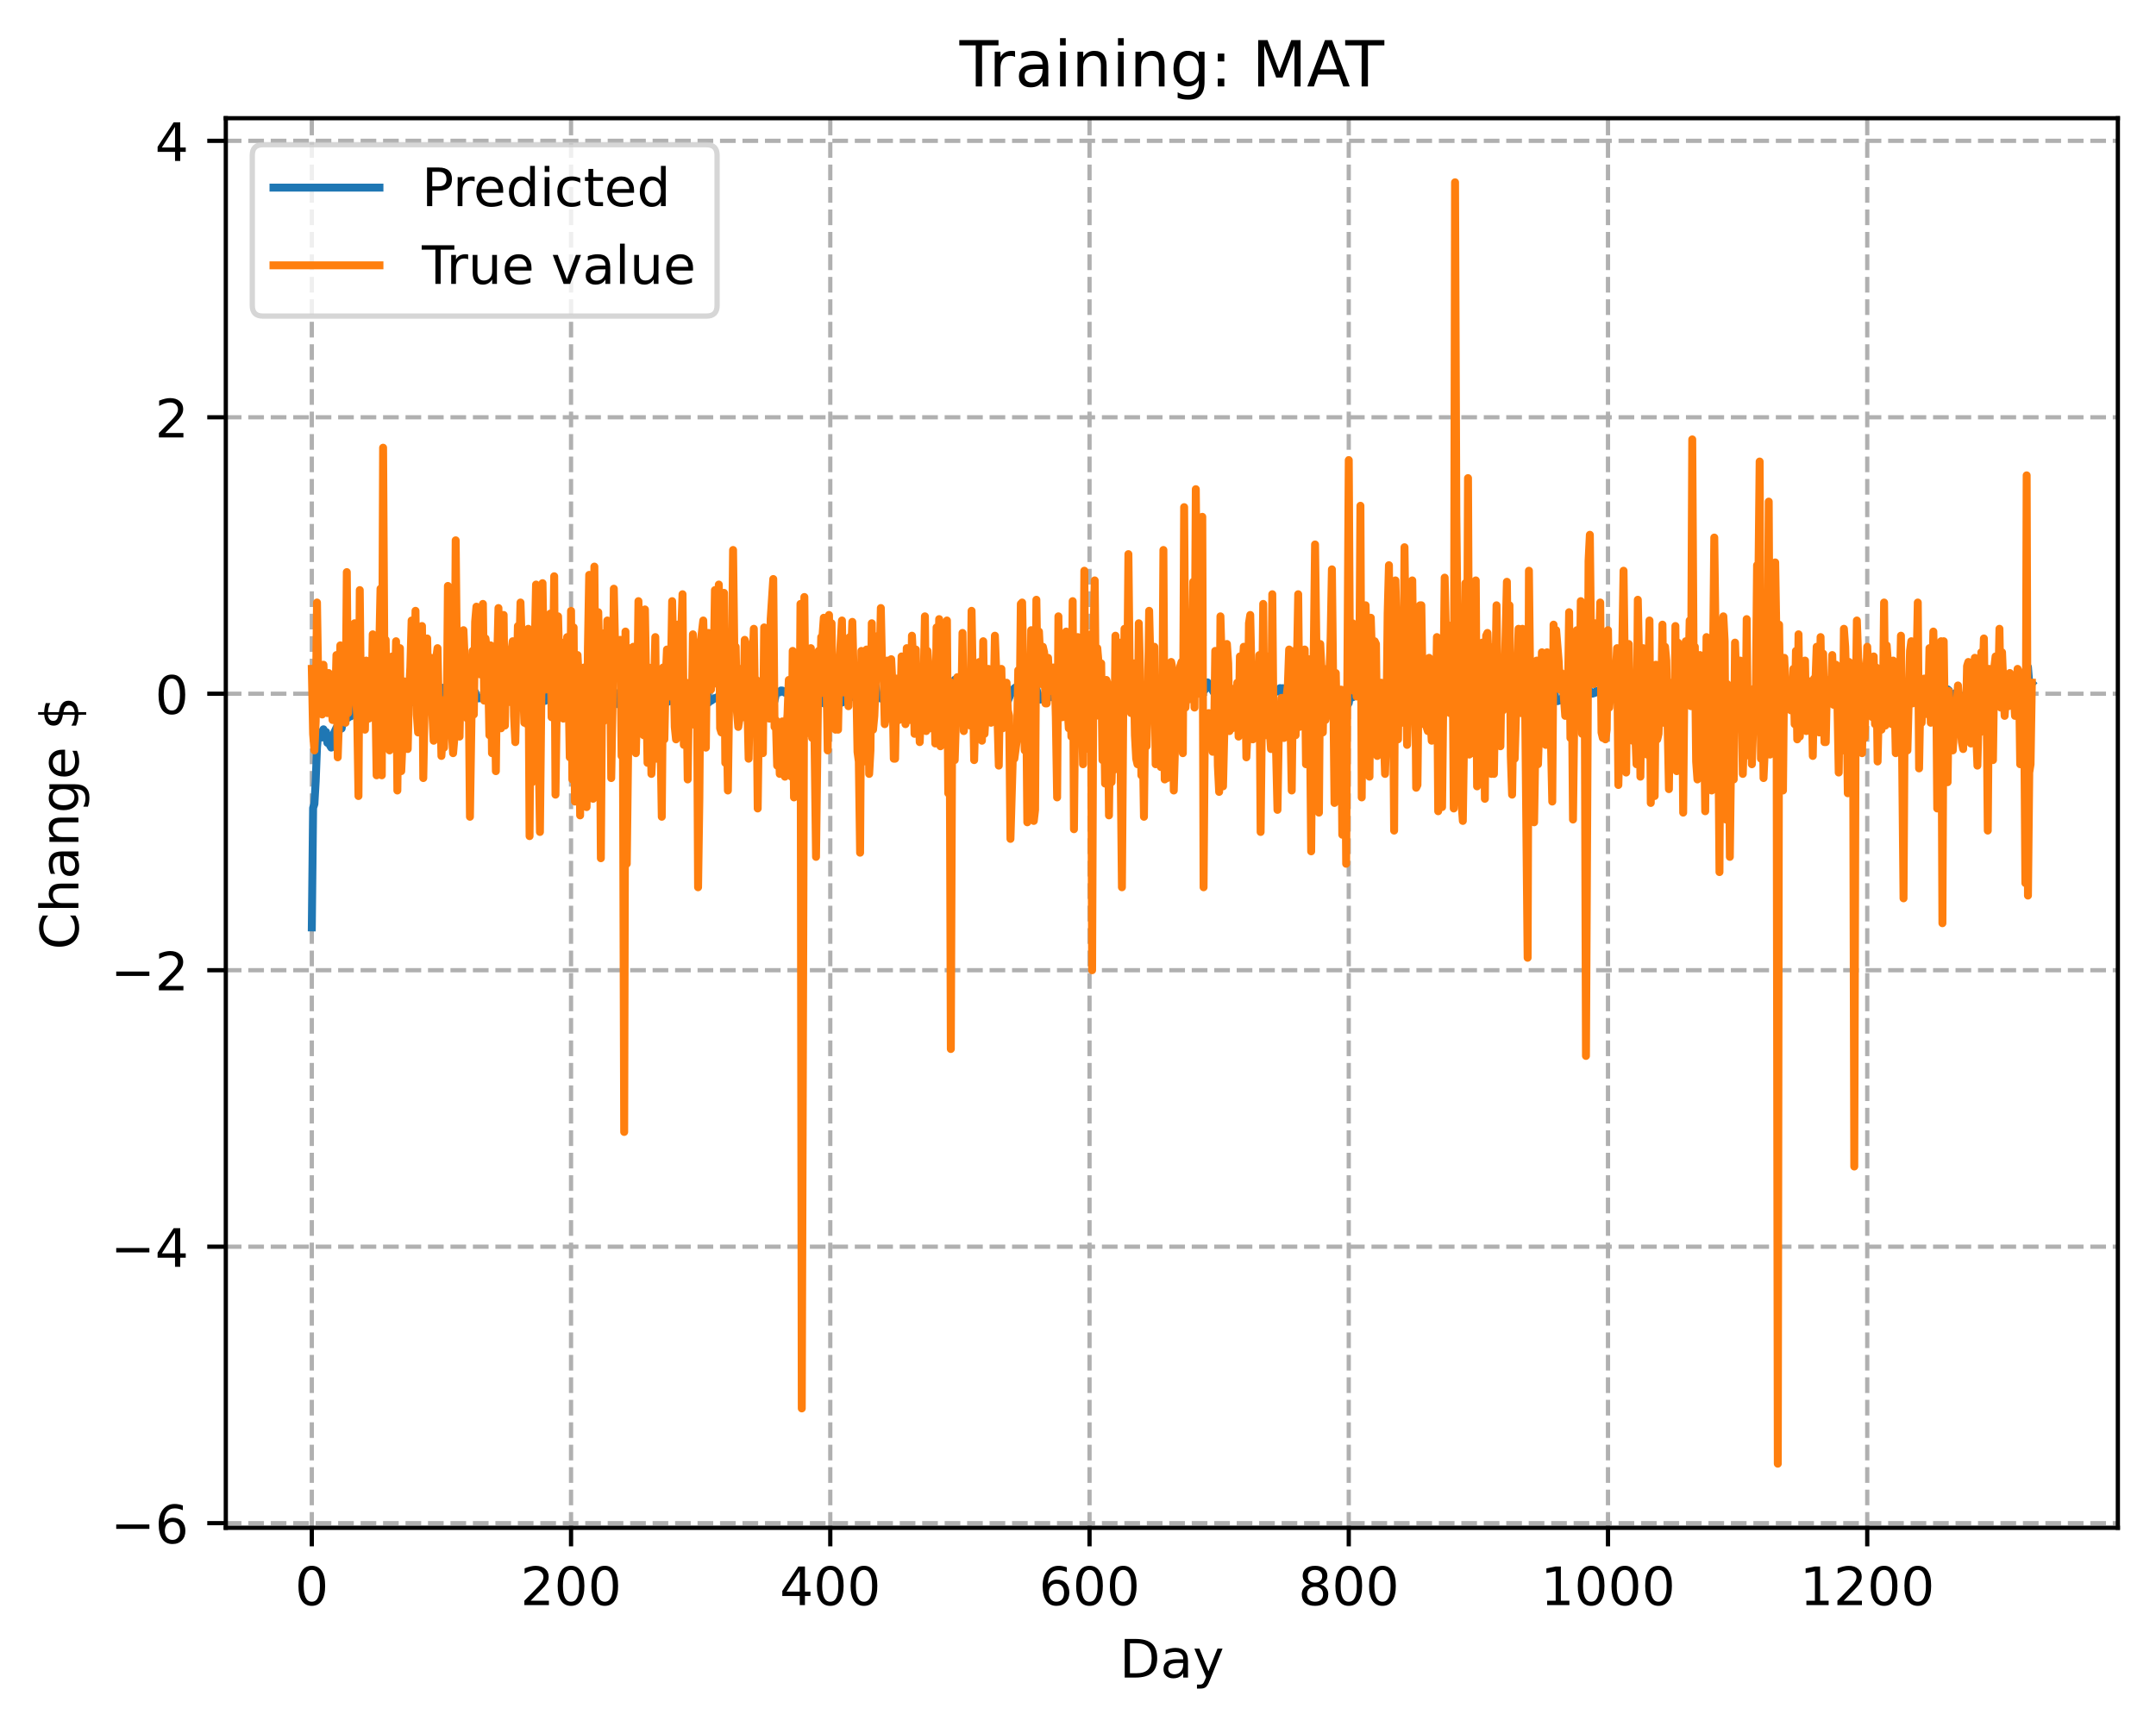 <?xml version="1.0" encoding="utf-8" standalone="no"?>
<!DOCTYPE svg PUBLIC "-//W3C//DTD SVG 1.1//EN"
  "http://www.w3.org/Graphics/SVG/1.1/DTD/svg11.dtd">
<!-- Created with matplotlib (https://matplotlib.org/) -->
<svg height="325.986pt" version="1.1" viewBox="0 0 406.94 325.986" width="406.94pt" xmlns="http://www.w3.org/2000/svg" xmlns:xlink="http://www.w3.org/1999/xlink">
 <defs>
  <style type="text/css">
*{stroke-linecap:butt;stroke-linejoin:round;}
  </style>
 </defs>
 <g id="figure_1">
  <g id="patch_1">
   <path d="M 0 325.986 
L 406.94 325.986 
L 406.94 0 
L 0 0 
z
" style="fill:#ffffff;"/>
  </g>
  <g id="axes_1">
   <g id="patch_2">
    <path d="M 42.62 288.43 
L 399.74 288.43 
L 399.74 22.318 
L 42.62 22.318 
z
" style="fill:#ffffff;"/>
   </g>
   <g id="matplotlib.axis_1">
    <g id="xtick_1">
     <g id="line2d_1">
      <path clip-path="url(#p50cded81e1)" d="M 58.853 288.43 
L 58.853 22.318 
" style="fill:none;stroke:#b0b0b0;stroke-dasharray:2.96,1.28;stroke-dashoffset:0;stroke-width:0.8;"/>
     </g>
     <g id="line2d_2">
      <defs>
       <path d="M 0 0 
L 0 3.5 
" id="m4ca3943d31" style="stroke:#000000;stroke-width:0.8;"/>
      </defs>
      <g>
       <use style="stroke:#000000;stroke-width:0.8;" x="58.853" xlink:href="#m4ca3943d31" y="288.43"/>
      </g>
     </g>
     <g id="text_1">
      <!-- 0 -->
      <defs>
       <path d="M 31.781 66.406 
Q 24.172 66.406 20.328 58.906 
Q 16.5 51.422 16.5 36.375 
Q 16.5 21.391 20.328 13.891 
Q 24.172 6.391 31.781 6.391 
Q 39.453 6.391 43.281 13.891 
Q 47.125 21.391 47.125 36.375 
Q 47.125 51.422 43.281 58.906 
Q 39.453 66.406 31.781 66.406 
z
M 31.781 74.219 
Q 44.047 74.219 50.516 64.516 
Q 56.984 54.828 56.984 36.375 
Q 56.984 17.969 50.516 8.266 
Q 44.047 -1.422 31.781 -1.422 
Q 19.531 -1.422 13.062 8.266 
Q 6.594 17.969 6.594 36.375 
Q 6.594 54.828 13.062 64.516 
Q 19.531 74.219 31.781 74.219 
z
" id="DejaVuSans-48"/>
      </defs>
      <g transform="translate(55.672 303.029)scale(0.1 -0.1)">
       <use xlink:href="#DejaVuSans-48"/>
      </g>
     </g>
    </g>
    <g id="xtick_2">
     <g id="line2d_3">
      <path clip-path="url(#p50cded81e1)" d="M 107.784 288.43 
L 107.784 22.318 
" style="fill:none;stroke:#b0b0b0;stroke-dasharray:2.96,1.28;stroke-dashoffset:0;stroke-width:0.8;"/>
     </g>
     <g id="line2d_4">
      <g>
       <use style="stroke:#000000;stroke-width:0.8;" x="107.784" xlink:href="#m4ca3943d31" y="288.43"/>
      </g>
     </g>
     <g id="text_2">
      <!-- 200 -->
      <defs>
       <path d="M 19.188 8.297 
L 53.609 8.297 
L 53.609 0 
L 7.328 0 
L 7.328 8.297 
Q 12.938 14.109 22.625 23.891 
Q 32.328 33.688 34.812 36.531 
Q 39.547 41.844 41.422 45.531 
Q 43.312 49.219 43.312 52.781 
Q 43.312 58.594 39.234 62.25 
Q 35.156 65.922 28.609 65.922 
Q 23.969 65.922 18.812 64.312 
Q 13.672 62.703 7.812 59.422 
L 7.812 69.391 
Q 13.766 71.781 18.938 73 
Q 24.125 74.219 28.422 74.219 
Q 39.75 74.219 46.484 68.547 
Q 53.219 62.891 53.219 53.422 
Q 53.219 48.922 51.531 44.891 
Q 49.859 40.875 45.406 35.406 
Q 44.188 33.984 37.641 27.219 
Q 31.109 20.453 19.188 8.297 
z
" id="DejaVuSans-50"/>
      </defs>
      <g transform="translate(98.24 303.029)scale(0.1 -0.1)">
       <use xlink:href="#DejaVuSans-50"/>
       <use x="63.623" xlink:href="#DejaVuSans-48"/>
       <use x="127.246" xlink:href="#DejaVuSans-48"/>
      </g>
     </g>
    </g>
    <g id="xtick_3">
     <g id="line2d_5">
      <path clip-path="url(#p50cded81e1)" d="M 156.714 288.43 
L 156.714 22.318 
" style="fill:none;stroke:#b0b0b0;stroke-dasharray:2.96,1.28;stroke-dashoffset:0;stroke-width:0.8;"/>
     </g>
     <g id="line2d_6">
      <g>
       <use style="stroke:#000000;stroke-width:0.8;" x="156.714" xlink:href="#m4ca3943d31" y="288.43"/>
      </g>
     </g>
     <g id="text_3">
      <!-- 400 -->
      <defs>
       <path d="M 37.797 64.312 
L 12.891 25.391 
L 37.797 25.391 
z
M 35.203 72.906 
L 47.609 72.906 
L 47.609 25.391 
L 58.016 25.391 
L 58.016 17.188 
L 47.609 17.188 
L 47.609 0 
L 37.797 0 
L 37.797 17.188 
L 4.891 17.188 
L 4.891 26.703 
z
" id="DejaVuSans-52"/>
      </defs>
      <g transform="translate(147.17 303.029)scale(0.1 -0.1)">
       <use xlink:href="#DejaVuSans-52"/>
       <use x="63.623" xlink:href="#DejaVuSans-48"/>
       <use x="127.246" xlink:href="#DejaVuSans-48"/>
      </g>
     </g>
    </g>
    <g id="xtick_4">
     <g id="line2d_7">
      <path clip-path="url(#p50cded81e1)" d="M 205.645 288.43 
L 205.645 22.318 
" style="fill:none;stroke:#b0b0b0;stroke-dasharray:2.96,1.28;stroke-dashoffset:0;stroke-width:0.8;"/>
     </g>
     <g id="line2d_8">
      <g>
       <use style="stroke:#000000;stroke-width:0.8;" x="205.645" xlink:href="#m4ca3943d31" y="288.43"/>
      </g>
     </g>
     <g id="text_4">
      <!-- 600 -->
      <defs>
       <path d="M 33.016 40.375 
Q 26.375 40.375 22.484 35.828 
Q 18.609 31.297 18.609 23.391 
Q 18.609 15.531 22.484 10.953 
Q 26.375 6.391 33.016 6.391 
Q 39.656 6.391 43.531 10.953 
Q 47.406 15.531 47.406 23.391 
Q 47.406 31.297 43.531 35.828 
Q 39.656 40.375 33.016 40.375 
z
M 52.594 71.297 
L 52.594 62.312 
Q 48.875 64.062 45.094 64.984 
Q 41.312 65.922 37.594 65.922 
Q 27.828 65.922 22.672 59.328 
Q 17.531 52.734 16.797 39.406 
Q 19.672 43.656 24.016 45.922 
Q 28.375 48.188 33.594 48.188 
Q 44.578 48.188 50.953 41.516 
Q 57.328 34.859 57.328 23.391 
Q 57.328 12.156 50.688 5.359 
Q 44.047 -1.422 33.016 -1.422 
Q 20.359 -1.422 13.672 8.266 
Q 6.984 17.969 6.984 36.375 
Q 6.984 53.656 15.188 63.938 
Q 23.391 74.219 37.203 74.219 
Q 40.922 74.219 44.703 73.484 
Q 48.484 72.75 52.594 71.297 
z
" id="DejaVuSans-54"/>
      </defs>
      <g transform="translate(196.101 303.029)scale(0.1 -0.1)">
       <use xlink:href="#DejaVuSans-54"/>
       <use x="63.623" xlink:href="#DejaVuSans-48"/>
       <use x="127.246" xlink:href="#DejaVuSans-48"/>
      </g>
     </g>
    </g>
    <g id="xtick_5">
     <g id="line2d_9">
      <path clip-path="url(#p50cded81e1)" d="M 254.575 288.43 
L 254.575 22.318 
" style="fill:none;stroke:#b0b0b0;stroke-dasharray:2.96,1.28;stroke-dashoffset:0;stroke-width:0.8;"/>
     </g>
     <g id="line2d_10">
      <g>
       <use style="stroke:#000000;stroke-width:0.8;" x="254.575" xlink:href="#m4ca3943d31" y="288.43"/>
      </g>
     </g>
     <g id="text_5">
      <!-- 800 -->
      <defs>
       <path d="M 31.781 34.625 
Q 24.75 34.625 20.719 30.859 
Q 16.703 27.094 16.703 20.516 
Q 16.703 13.922 20.719 10.156 
Q 24.75 6.391 31.781 6.391 
Q 38.812 6.391 42.859 10.172 
Q 46.922 13.969 46.922 20.516 
Q 46.922 27.094 42.891 30.859 
Q 38.875 34.625 31.781 34.625 
z
M 21.922 38.812 
Q 15.578 40.375 12.031 44.719 
Q 8.5 49.078 8.5 55.328 
Q 8.5 64.062 14.719 69.141 
Q 20.953 74.219 31.781 74.219 
Q 42.672 74.219 48.875 69.141 
Q 55.078 64.062 55.078 55.328 
Q 55.078 49.078 51.531 44.719 
Q 48 40.375 41.703 38.812 
Q 48.828 37.156 52.797 32.312 
Q 56.781 27.484 56.781 20.516 
Q 56.781 9.906 50.312 4.234 
Q 43.844 -1.422 31.781 -1.422 
Q 19.734 -1.422 13.25 4.234 
Q 6.781 9.906 6.781 20.516 
Q 6.781 27.484 10.781 32.312 
Q 14.797 37.156 21.922 38.812 
z
M 18.312 54.391 
Q 18.312 48.734 21.844 45.562 
Q 25.391 42.391 31.781 42.391 
Q 38.141 42.391 41.719 45.562 
Q 45.312 48.734 45.312 54.391 
Q 45.312 60.062 41.719 63.234 
Q 38.141 66.406 31.781 66.406 
Q 25.391 66.406 21.844 63.234 
Q 18.312 60.062 18.312 54.391 
z
" id="DejaVuSans-56"/>
      </defs>
      <g transform="translate(245.032 303.029)scale(0.1 -0.1)">
       <use xlink:href="#DejaVuSans-56"/>
       <use x="63.623" xlink:href="#DejaVuSans-48"/>
       <use x="127.246" xlink:href="#DejaVuSans-48"/>
      </g>
     </g>
    </g>
    <g id="xtick_6">
     <g id="line2d_11">
      <path clip-path="url(#p50cded81e1)" d="M 303.506 288.43 
L 303.506 22.318 
" style="fill:none;stroke:#b0b0b0;stroke-dasharray:2.96,1.28;stroke-dashoffset:0;stroke-width:0.8;"/>
     </g>
     <g id="line2d_12">
      <g>
       <use style="stroke:#000000;stroke-width:0.8;" x="303.506" xlink:href="#m4ca3943d31" y="288.43"/>
      </g>
     </g>
     <g id="text_6">
      <!-- 1000 -->
      <defs>
       <path d="M 12.406 8.297 
L 28.516 8.297 
L 28.516 63.922 
L 10.984 60.406 
L 10.984 69.391 
L 28.422 72.906 
L 38.281 72.906 
L 38.281 8.297 
L 54.391 8.297 
L 54.391 0 
L 12.406 0 
z
" id="DejaVuSans-49"/>
      </defs>
      <g transform="translate(290.781 303.029)scale(0.1 -0.1)">
       <use xlink:href="#DejaVuSans-49"/>
       <use x="63.623" xlink:href="#DejaVuSans-48"/>
       <use x="127.246" xlink:href="#DejaVuSans-48"/>
       <use x="190.869" xlink:href="#DejaVuSans-48"/>
      </g>
     </g>
    </g>
    <g id="xtick_7">
     <g id="line2d_13">
      <path clip-path="url(#p50cded81e1)" d="M 352.437 288.43 
L 352.437 22.318 
" style="fill:none;stroke:#b0b0b0;stroke-dasharray:2.96,1.28;stroke-dashoffset:0;stroke-width:0.8;"/>
     </g>
     <g id="line2d_14">
      <g>
       <use style="stroke:#000000;stroke-width:0.8;" x="352.437" xlink:href="#m4ca3943d31" y="288.43"/>
      </g>
     </g>
     <g id="text_7">
      <!-- 1200 -->
      <g transform="translate(339.712 303.029)scale(0.1 -0.1)">
       <use xlink:href="#DejaVuSans-49"/>
       <use x="63.623" xlink:href="#DejaVuSans-50"/>
       <use x="127.246" xlink:href="#DejaVuSans-48"/>
       <use x="190.869" xlink:href="#DejaVuSans-48"/>
      </g>
     </g>
    </g>
    <g id="text_8">
     <!-- Day -->
     <defs>
      <path d="M 19.672 64.797 
L 19.672 8.109 
L 31.594 8.109 
Q 46.688 8.109 53.688 14.938 
Q 60.688 21.781 60.688 36.531 
Q 60.688 51.172 53.688 57.984 
Q 46.688 64.797 31.594 64.797 
z
M 9.812 72.906 
L 30.078 72.906 
Q 51.266 72.906 61.172 64.094 
Q 71.094 55.281 71.094 36.531 
Q 71.094 17.672 61.125 8.828 
Q 51.172 0 30.078 0 
L 9.812 0 
z
" id="DejaVuSans-68"/>
      <path d="M 34.281 27.484 
Q 23.391 27.484 19.188 25 
Q 14.984 22.516 14.984 16.5 
Q 14.984 11.719 18.141 8.906 
Q 21.297 6.109 26.703 6.109 
Q 34.188 6.109 38.703 11.406 
Q 43.219 16.703 43.219 25.484 
L 43.219 27.484 
z
M 52.203 31.203 
L 52.203 0 
L 43.219 0 
L 43.219 8.297 
Q 40.141 3.328 35.547 0.953 
Q 30.953 -1.422 24.312 -1.422 
Q 15.922 -1.422 10.953 3.297 
Q 6 8.016 6 15.922 
Q 6 25.141 12.172 29.828 
Q 18.359 34.516 30.609 34.516 
L 43.219 34.516 
L 43.219 35.406 
Q 43.219 41.609 39.141 45 
Q 35.062 48.391 27.688 48.391 
Q 23 48.391 18.547 47.266 
Q 14.109 46.141 10.016 43.891 
L 10.016 52.203 
Q 14.938 54.109 19.578 55.047 
Q 24.219 56 28.609 56 
Q 40.484 56 46.344 49.844 
Q 52.203 43.703 52.203 31.203 
z
" id="DejaVuSans-97"/>
      <path d="M 32.172 -5.078 
Q 28.375 -14.844 24.75 -17.812 
Q 21.141 -20.797 15.094 -20.797 
L 7.906 -20.797 
L 7.906 -13.281 
L 13.188 -13.281 
Q 16.891 -13.281 18.938 -11.516 
Q 21 -9.766 23.484 -3.219 
L 25.094 0.875 
L 2.984 54.688 
L 12.5 54.688 
L 29.594 11.922 
L 46.688 54.688 
L 56.203 54.688 
z
" id="DejaVuSans-121"/>
     </defs>
     <g transform="translate(211.307 316.707)scale(0.1 -0.1)">
      <use xlink:href="#DejaVuSans-68"/>
      <use x="77.002" xlink:href="#DejaVuSans-97"/>
      <use x="138.281" xlink:href="#DejaVuSans-121"/>
     </g>
    </g>
   </g>
   <g id="matplotlib.axis_2">
    <g id="ytick_1">
     <g id="line2d_15">
      <path clip-path="url(#p50cded81e1)" d="M 42.62 287.556 
L 399.74 287.556 
" style="fill:none;stroke:#b0b0b0;stroke-dasharray:2.96,1.28;stroke-dashoffset:0;stroke-width:0.8;"/>
     </g>
     <g id="line2d_16">
      <defs>
       <path d="M 0 0 
L -3.5 0 
" id="m7aef2eecb6" style="stroke:#000000;stroke-width:0.8;"/>
      </defs>
      <g>
       <use style="stroke:#000000;stroke-width:0.8;" x="42.62" xlink:href="#m7aef2eecb6" y="287.556"/>
      </g>
     </g>
     <g id="text_9">
      <!-- −6 -->
      <defs>
       <path d="M 10.594 35.5 
L 73.188 35.5 
L 73.188 27.203 
L 10.594 27.203 
z
" id="DejaVuSans-8722"/>
      </defs>
      <g transform="translate(20.878 291.355)scale(0.1 -0.1)">
       <use xlink:href="#DejaVuSans-8722"/>
       <use x="83.789" xlink:href="#DejaVuSans-54"/>
      </g>
     </g>
    </g>
    <g id="ytick_2">
     <g id="line2d_17">
      <path clip-path="url(#p50cded81e1)" d="M 42.62 235.362 
L 399.74 235.362 
" style="fill:none;stroke:#b0b0b0;stroke-dasharray:2.96,1.28;stroke-dashoffset:0;stroke-width:0.8;"/>
     </g>
     <g id="line2d_18">
      <g>
       <use style="stroke:#000000;stroke-width:0.8;" x="42.62" xlink:href="#m7aef2eecb6" y="235.362"/>
      </g>
     </g>
     <g id="text_10">
      <!-- −4 -->
      <g transform="translate(20.878 239.161)scale(0.1 -0.1)">
       <use xlink:href="#DejaVuSans-8722"/>
       <use x="83.789" xlink:href="#DejaVuSans-52"/>
      </g>
     </g>
    </g>
    <g id="ytick_3">
     <g id="line2d_19">
      <path clip-path="url(#p50cded81e1)" d="M 42.62 183.168 
L 399.74 183.168 
" style="fill:none;stroke:#b0b0b0;stroke-dasharray:2.96,1.28;stroke-dashoffset:0;stroke-width:0.8;"/>
     </g>
     <g id="line2d_20">
      <g>
       <use style="stroke:#000000;stroke-width:0.8;" x="42.62" xlink:href="#m7aef2eecb6" y="183.168"/>
      </g>
     </g>
     <g id="text_11">
      <!-- −2 -->
      <g transform="translate(20.878 186.967)scale(0.1 -0.1)">
       <use xlink:href="#DejaVuSans-8722"/>
       <use x="83.789" xlink:href="#DejaVuSans-50"/>
      </g>
     </g>
    </g>
    <g id="ytick_4">
     <g id="line2d_21">
      <path clip-path="url(#p50cded81e1)" d="M 42.62 130.973 
L 399.74 130.973 
" style="fill:none;stroke:#b0b0b0;stroke-dasharray:2.96,1.28;stroke-dashoffset:0;stroke-width:0.8;"/>
     </g>
     <g id="line2d_22">
      <g>
       <use style="stroke:#000000;stroke-width:0.8;" x="42.62" xlink:href="#m7aef2eecb6" y="130.973"/>
      </g>
     </g>
     <g id="text_12">
      <!-- 0 -->
      <g transform="translate(29.258 134.773)scale(0.1 -0.1)">
       <use xlink:href="#DejaVuSans-48"/>
      </g>
     </g>
    </g>
    <g id="ytick_5">
     <g id="line2d_23">
      <path clip-path="url(#p50cded81e1)" d="M 42.62 78.779 
L 399.74 78.779 
" style="fill:none;stroke:#b0b0b0;stroke-dasharray:2.96,1.28;stroke-dashoffset:0;stroke-width:0.8;"/>
     </g>
     <g id="line2d_24">
      <g>
       <use style="stroke:#000000;stroke-width:0.8;" x="42.62" xlink:href="#m7aef2eecb6" y="78.779"/>
      </g>
     </g>
     <g id="text_13">
      <!-- 2 -->
      <g transform="translate(29.258 82.578)scale(0.1 -0.1)">
       <use xlink:href="#DejaVuSans-50"/>
      </g>
     </g>
    </g>
    <g id="ytick_6">
     <g id="line2d_25">
      <path clip-path="url(#p50cded81e1)" d="M 42.62 26.585 
L 399.74 26.585 
" style="fill:none;stroke:#b0b0b0;stroke-dasharray:2.96,1.28;stroke-dashoffset:0;stroke-width:0.8;"/>
     </g>
     <g id="line2d_26">
      <g>
       <use style="stroke:#000000;stroke-width:0.8;" x="42.62" xlink:href="#m7aef2eecb6" y="26.585"/>
      </g>
     </g>
     <g id="text_14">
      <!-- 4 -->
      <g transform="translate(29.258 30.384)scale(0.1 -0.1)">
       <use xlink:href="#DejaVuSans-52"/>
      </g>
     </g>
    </g>
    <g id="text_15">
     <!-- Change $ -->
     <defs>
      <path d="M 64.406 67.281 
L 64.406 56.891 
Q 59.422 61.531 53.781 63.812 
Q 48.141 66.109 41.797 66.109 
Q 29.297 66.109 22.656 58.469 
Q 16.016 50.828 16.016 36.375 
Q 16.016 21.969 22.656 14.328 
Q 29.297 6.688 41.797 6.688 
Q 48.141 6.688 53.781 8.984 
Q 59.422 11.281 64.406 15.922 
L 64.406 5.609 
Q 59.234 2.094 53.438 0.328 
Q 47.656 -1.422 41.219 -1.422 
Q 24.656 -1.422 15.125 8.703 
Q 5.609 18.844 5.609 36.375 
Q 5.609 53.953 15.125 64.078 
Q 24.656 74.219 41.219 74.219 
Q 47.75 74.219 53.531 72.484 
Q 59.328 70.75 64.406 67.281 
z
" id="DejaVuSans-67"/>
      <path d="M 54.891 33.016 
L 54.891 0 
L 45.906 0 
L 45.906 32.719 
Q 45.906 40.484 42.875 44.328 
Q 39.844 48.188 33.797 48.188 
Q 26.516 48.188 22.312 43.547 
Q 18.109 38.922 18.109 30.906 
L 18.109 0 
L 9.078 0 
L 9.078 75.984 
L 18.109 75.984 
L 18.109 46.188 
Q 21.344 51.125 25.703 53.562 
Q 30.078 56 35.797 56 
Q 45.219 56 50.047 50.172 
Q 54.891 44.344 54.891 33.016 
z
" id="DejaVuSans-104"/>
      <path d="M 54.891 33.016 
L 54.891 0 
L 45.906 0 
L 45.906 32.719 
Q 45.906 40.484 42.875 44.328 
Q 39.844 48.188 33.797 48.188 
Q 26.516 48.188 22.312 43.547 
Q 18.109 38.922 18.109 30.906 
L 18.109 0 
L 9.078 0 
L 9.078 54.688 
L 18.109 54.688 
L 18.109 46.188 
Q 21.344 51.125 25.703 53.562 
Q 30.078 56 35.797 56 
Q 45.219 56 50.047 50.172 
Q 54.891 44.344 54.891 33.016 
z
" id="DejaVuSans-110"/>
      <path d="M 45.406 27.984 
Q 45.406 37.75 41.375 43.109 
Q 37.359 48.484 30.078 48.484 
Q 22.859 48.484 18.828 43.109 
Q 14.797 37.75 14.797 27.984 
Q 14.797 18.266 18.828 12.891 
Q 22.859 7.516 30.078 7.516 
Q 37.359 7.516 41.375 12.891 
Q 45.406 18.266 45.406 27.984 
z
M 54.391 6.781 
Q 54.391 -7.172 48.188 -13.984 
Q 42 -20.797 29.203 -20.797 
Q 24.469 -20.797 20.266 -20.094 
Q 16.062 -19.391 12.109 -17.922 
L 12.109 -9.188 
Q 16.062 -11.328 19.922 -12.344 
Q 23.781 -13.375 27.781 -13.375 
Q 36.625 -13.375 41.016 -8.766 
Q 45.406 -4.156 45.406 5.172 
L 45.406 9.625 
Q 42.625 4.781 38.281 2.391 
Q 33.938 0 27.875 0 
Q 17.828 0 11.672 7.656 
Q 5.516 15.328 5.516 27.984 
Q 5.516 40.672 11.672 48.328 
Q 17.828 56 27.875 56 
Q 33.938 56 38.281 53.609 
Q 42.625 51.219 45.406 46.391 
L 45.406 54.688 
L 54.391 54.688 
z
" id="DejaVuSans-103"/>
      <path d="M 56.203 29.594 
L 56.203 25.203 
L 14.891 25.203 
Q 15.484 15.922 20.484 11.062 
Q 25.484 6.203 34.422 6.203 
Q 39.594 6.203 44.453 7.469 
Q 49.312 8.734 54.109 11.281 
L 54.109 2.781 
Q 49.266 0.734 44.188 -0.344 
Q 39.109 -1.422 33.891 -1.422 
Q 20.797 -1.422 13.156 6.188 
Q 5.516 13.812 5.516 26.812 
Q 5.516 40.234 12.766 48.109 
Q 20.016 56 32.328 56 
Q 43.359 56 49.781 48.891 
Q 56.203 41.797 56.203 29.594 
z
M 47.219 32.234 
Q 47.125 39.594 43.094 43.984 
Q 39.062 48.391 32.422 48.391 
Q 24.906 48.391 20.391 44.141 
Q 15.875 39.891 15.188 32.172 
z
" id="DejaVuSans-101"/>
      <path id="DejaVuSans-32"/>
      <path d="M 33.797 -14.703 
L 28.906 -14.703 
L 28.859 0 
Q 23.734 0.094 18.609 1.188 
Q 13.484 2.297 8.297 4.5 
L 8.297 13.281 
Q 13.281 10.156 18.375 8.562 
Q 23.484 6.984 28.906 6.938 
L 28.906 29.203 
Q 18.109 30.953 13.203 35.156 
Q 8.297 39.359 8.297 46.688 
Q 8.297 54.641 13.625 59.219 
Q 18.953 63.812 28.906 64.5 
L 28.906 75.984 
L 33.797 75.984 
L 33.797 64.656 
Q 38.328 64.453 42.578 63.688 
Q 46.828 62.938 50.875 61.625 
L 50.875 53.078 
Q 46.828 55.125 42.547 56.25 
Q 38.281 57.375 33.797 57.562 
L 33.797 36.719 
Q 44.875 35.016 50.094 30.609 
Q 55.328 26.219 55.328 18.609 
Q 55.328 10.359 49.781 5.594 
Q 44.234 0.828 33.797 0.094 
z
M 28.906 37.594 
L 28.906 57.625 
Q 23.25 56.984 20.266 54.391 
Q 17.281 51.812 17.281 47.516 
Q 17.281 43.312 20.031 40.969 
Q 22.797 38.625 28.906 37.594 
z
M 33.797 28.219 
L 33.797 7.078 
Q 39.984 7.906 43.141 10.594 
Q 46.297 13.281 46.297 17.672 
Q 46.297 21.969 43.281 24.5 
Q 40.281 27.047 33.797 28.219 
z
" id="DejaVuSans-36"/>
     </defs>
     <g transform="translate(14.798 179.288)rotate(-90)scale(0.1 -0.1)">
      <use xlink:href="#DejaVuSans-67"/>
      <use x="69.824" xlink:href="#DejaVuSans-104"/>
      <use x="133.203" xlink:href="#DejaVuSans-97"/>
      <use x="194.482" xlink:href="#DejaVuSans-110"/>
      <use x="257.861" xlink:href="#DejaVuSans-103"/>
      <use x="321.338" xlink:href="#DejaVuSans-101"/>
      <use x="382.861" xlink:href="#DejaVuSans-32"/>
      <use x="414.648" xlink:href="#DejaVuSans-36"/>
     </g>
    </g>
   </g>
   <g id="line2d_27">
    <path clip-path="url(#p50cded81e1)" d="M 58.853 175.085 
L 59.098 152.527 
L 59.342 151.785 
L 59.587 147.464 
L 59.832 141.104 
L 60.076 138.233 
L 60.566 139.186 
L 60.81 139.226 
L 61.055 137.685 
L 61.3 138.949 
L 61.544 138.184 
L 61.789 140.242 
L 62.034 139.37 
L 62.278 140.731 
L 62.523 141.137 
L 63.012 138.477 
L 63.501 137.395 
L 63.746 138.788 
L 64.235 136.892 
L 64.48 137.533 
L 64.725 136.196 
L 65.459 134.492 
L 65.703 135.514 
L 65.948 134.716 
L 66.193 135.241 
L 66.437 133.865 
L 66.682 134.306 
L 67.171 133.727 
L 67.416 132.385 
L 67.905 131.345 
L 68.15 132.645 
L 68.395 131.798 
L 68.884 131.172 
L 69.128 131.232 
L 69.373 132.534 
L 69.618 131.629 
L 69.862 131.376 
L 70.107 132.445 
L 70.352 131.631 
L 70.596 132.437 
L 70.841 132.71 
L 71.086 132.572 
L 71.575 130.83 
L 71.82 132.309 
L 72.064 132.383 
L 72.309 131.262 
L 72.554 132.3 
L 72.798 132.366 
L 73.043 131.939 
L 73.288 130.528 
L 73.532 129.909 
L 73.777 129.643 
L 74.022 131.357 
L 74.266 131.855 
L 74.511 130.649 
L 74.755 130.233 
L 75 131.689 
L 75.245 130.843 
L 75.489 131.655 
L 75.734 131.936 
L 75.979 130.705 
L 76.223 130.149 
L 76.468 131.556 
L 76.957 130.453 
L 77.202 130.338 
L 77.447 131.9 
L 77.936 132.545 
L 78.425 132.527 
L 78.67 132.372 
L 78.915 130.788 
L 79.159 130.27 
L 79.404 131.756 
L 79.649 132.221 
L 79.893 132.292 
L 80.383 130.271 
L 80.627 130.007 
L 80.872 131.736 
L 81.116 130.803 
L 81.361 132.171 
L 81.606 132.395 
L 81.85 131.154 
L 82.095 130.589 
L 82.34 131.954 
L 82.584 132.207 
L 82.829 132.27 
L 83.318 130.285 
L 83.563 129.84 
L 84.052 130.157 
L 84.297 129.93 
L 84.542 130.007 
L 85.031 132.859 
L 85.52 130.995 
L 86.01 130.041 
L 86.254 131.748 
L 86.499 132.282 
L 86.743 132.405 
L 86.988 131.252 
L 87.233 132.055 
L 87.722 132.369 
L 87.967 132.328 
L 88.211 132.414 
L 88.456 130.884 
L 88.701 132.058 
L 88.945 130.768 
L 89.19 130.096 
L 89.435 131.668 
L 89.679 130.679 
L 89.924 131.832 
L 90.413 131.841 
L 90.658 131.781 
L 91.147 131.496 
L 91.392 131.366 
L 91.637 129.842 
L 91.881 131.062 
L 92.126 131.407 
L 92.371 131.425 
L 92.615 129.964 
L 92.86 131.11 
L 93.104 129.744 
L 93.349 129.368 
L 93.594 131.275 
L 93.838 130.4 
L 94.083 131.495 
L 94.328 131.698 
L 94.817 129.694 
L 95.062 131.193 
L 95.306 131.756 
L 95.551 130.548 
L 95.796 131.65 
L 96.04 131.811 
L 96.285 131.687 
L 96.53 130.272 
L 96.774 131.43 
L 97.019 131.77 
L 97.264 130.288 
L 97.508 129.655 
L 97.753 131.361 
L 97.998 132.037 
L 98.731 132.095 
L 98.976 131.846 
L 99.221 130.019 
L 99.465 131.329 
L 99.71 130.024 
L 99.955 131.532 
L 100.199 130.191 
L 100.444 131.312 
L 100.689 129.564 
L 100.933 130.928 
L 101.423 131.753 
L 101.667 131.819 
L 101.912 130.288 
L 102.157 129.621 
L 102.401 129.315 
L 102.646 132.22 
L 102.891 132.316 
L 103.38 131.691 
L 103.869 131.496 
L 104.114 131.595 
L 104.359 130.071 
L 104.603 131.255 
L 104.848 131.658 
L 105.092 130.168 
L 105.337 129.939 
L 105.582 131.672 
L 106.071 131.952 
L 106.316 131.888 
L 106.56 130.459 
L 106.805 129.93 
L 107.294 132.478 
L 107.539 132.121 
L 107.784 130.502 
L 108.028 131.597 
L 108.273 130.284 
L 108.518 131.482 
L 108.762 130.33 
L 109.007 129.717 
L 109.252 131.226 
L 109.496 131.952 
L 109.741 130.527 
L 109.986 131.599 
L 110.23 130.455 
L 110.475 131.488 
L 110.719 130.46 
L 110.964 130.033 
L 111.209 131.431 
L 111.453 132.066 
L 111.698 130.98 
L 111.943 130.438 
L 112.187 130.302 
L 112.432 131.862 
L 112.677 131.188 
L 112.921 130.957 
L 113.166 132.212 
L 113.411 132.546 
L 113.655 131.022 
L 113.9 131.772 
L 114.145 130.662 
L 114.389 131.821 
L 114.634 132.193 
L 114.879 132.335 
L 115.368 132.301 
L 115.613 130.927 
L 115.857 130.539 
L 116.102 132.261 
L 116.346 132.75 
L 116.591 132.943 
L 116.836 132.469 
L 117.325 132.139 
L 117.57 130.621 
L 117.814 130.139 
L 118.059 128.09 
L 118.304 129.953 
L 118.548 129.001 
L 118.793 128.847 
L 119.038 130.679 
L 119.282 130.091 
L 119.527 131.122 
L 119.772 131.209 
L 120.016 130.227 
L 120.261 130.013 
L 120.506 130.075 
L 120.75 131.819 
L 120.995 132.11 
L 121.24 132.094 
L 121.484 131.077 
L 121.729 130.7 
L 121.974 132.219 
L 122.218 131.319 
L 122.463 131.043 
L 122.707 132.29 
L 122.952 132.421 
L 123.197 131.158 
L 123.441 130.698 
L 123.686 130.711 
L 123.931 132.295 
L 124.175 131.376 
L 124.42 132.375 
L 124.665 132.32 
L 124.909 131.126 
L 125.154 130.486 
L 125.399 131.688 
L 125.643 130.9 
L 125.888 131.958 
L 126.133 132.474 
L 126.377 132.364 
L 126.622 131.201 
L 126.867 132.185 
L 127.356 132.472 
L 127.601 131.112 
L 127.845 130.553 
L 128.09 132.074 
L 128.334 131.324 
L 128.579 132.413 
L 128.824 132.478 
L 129.068 132.425 
L 129.558 130.465 
L 129.802 131.768 
L 130.047 130.619 
L 130.292 131.646 
L 130.536 130.54 
L 130.781 130.027 
L 131.026 131.617 
L 131.27 131.934 
L 131.515 130.778 
L 131.76 131.801 
L 132.249 129.604 
L 132.494 131.172 
L 132.738 131.963 
L 133.228 131.854 
L 133.472 130.557 
L 133.717 132.659 
L 133.962 132.351 
L 134.206 132.304 
L 134.94 131.788 
L 135.185 131.781 
L 135.429 131.58 
L 135.919 131.594 
L 136.163 130.034 
L 136.408 129.358 
L 136.653 131.291 
L 136.897 132.062 
L 137.142 130.449 
L 137.387 129.925 
L 137.876 129.792 
L 138.121 131.48 
L 138.365 131.841 
L 138.61 131.896 
L 139.099 131.598 
L 139.344 130.246 
L 139.589 129.72 
L 139.833 129.703 
L 140.078 131.598 
L 140.322 130.77 
L 140.567 130.408 
L 140.812 131.955 
L 141.056 132.297 
L 141.301 131.127 
L 141.546 130.516 
L 141.79 131.571 
L 142.035 130.429 
L 142.28 131.51 
L 142.524 131.954 
L 142.769 130.829 
L 143.014 131.683 
L 143.258 130.418 
L 143.503 130.092 
L 143.748 131.546 
L 143.992 130.752 
L 144.237 130.375 
L 144.482 131.613 
L 144.726 130.809 
L 144.971 131.878 
L 145.216 132.135 
L 145.46 131.002 
L 145.705 131.953 
L 146.194 132.284 
L 146.439 131.109 
L 146.683 130.744 
L 146.928 130.608 
L 147.173 130.702 
L 147.417 130.355 
L 147.662 130.374 
L 148.151 130.777 
L 148.885 130.169 
L 149.13 131.144 
L 149.375 130.376 
L 149.619 130.025 
L 149.864 130.877 
L 150.109 129.909 
L 150.353 130.628 
L 150.598 130.918 
L 151.087 130.184 
L 151.332 131.777 
L 151.577 128.01 
L 151.821 126.641 
L 152.066 128.122 
L 152.31 128.134 
L 152.555 129.833 
L 152.8 130.601 
L 153.044 130.423 
L 153.289 131.526 
L 153.534 131.131 
L 153.778 132.034 
L 154.023 131.245 
L 154.268 131.098 
L 154.512 130.64 
L 154.757 131.974 
L 155.246 132.697 
L 155.736 132.865 
L 156.225 132.66 
L 156.47 131.499 
L 156.714 132.319 
L 156.959 131.089 
L 157.204 132.2 
L 157.448 131.24 
L 157.693 130.848 
L 158.182 130.735 
L 158.427 130.9 
L 158.671 132.315 
L 158.916 132.649 
L 159.65 132.035 
L 159.895 132.155 
L 160.139 131.882 
L 160.384 130.396 
L 160.629 131.626 
L 161.118 131.585 
L 161.852 131.052 
L 162.097 129.697 
L 162.586 128.492 
L 162.831 130.36 
L 163.075 129.619 
L 163.565 129.11 
L 163.809 131.195 
L 164.054 131.554 
L 164.298 130.677 
L 164.543 129.376 
L 164.788 130.627 
L 165.032 129.862 
L 165.277 129.551 
L 165.522 131.176 
L 166.256 131.873 
L 166.5 131.694 
L 166.745 131.933 
L 166.99 131.94 
L 167.234 130.358 
L 167.479 129.779 
L 167.724 130.996 
L 167.968 130.215 
L 168.213 131.557 
L 168.458 131.962 
L 168.702 131.981 
L 168.947 130.648 
L 169.192 129.95 
L 169.436 131.404 
L 169.681 130.436 
L 170.17 129.919 
L 170.415 131.684 
L 170.659 130.944 
L 170.904 132.137 
L 171.149 131.09 
L 171.393 132.085 
L 171.638 132.263 
L 171.883 131.087 
L 172.127 130.506 
L 172.372 131.879 
L 172.617 132.253 
L 172.861 131.182 
L 173.106 132.239 
L 173.351 130.981 
L 173.595 130.46 
L 173.84 130.316 
L 174.085 130.392 
L 174.329 132.118 
L 174.574 132.453 
L 174.819 132.473 
L 175.063 131.291 
L 175.308 132.125 
L 175.553 132.237 
L 175.797 130.941 
L 176.042 130.461 
L 176.286 131.847 
L 176.531 132.357 
L 176.776 131.139 
L 177.02 132.113 
L 177.265 130.944 
L 177.51 132.076 
L 177.754 130.945 
L 177.999 130.399 
L 178.244 131.852 
L 178.488 130.814 
L 178.733 130.479 
L 178.978 132.02 
L 179.222 131.029 
L 179.467 132.009 
L 179.712 129.676 
L 179.956 128.677 
L 180.201 128.333 
L 180.69 128.666 
L 180.935 130.612 
L 181.18 130.193 
L 181.424 131.329 
L 181.669 130.629 
L 181.914 131.802 
L 182.158 131.02 
L 182.647 130.653 
L 182.892 132.4 
L 183.137 132.855 
L 183.381 132.114 
L 183.626 132.858 
L 183.871 131.945 
L 184.36 131.346 
L 184.605 132.707 
L 184.849 131.868 
L 185.094 132.827 
L 185.339 131.803 
L 185.583 131.343 
L 185.828 132.381 
L 186.317 131.078 
L 186.562 130.903 
L 186.807 132.252 
L 187.051 131.482 
L 187.296 131.172 
L 187.541 132.415 
L 187.785 131.64 
L 188.03 132.473 
L 188.274 132.57 
L 188.519 131.606 
L 188.764 131.169 
L 189.008 132.282 
L 189.253 132.434 
L 189.742 130.964 
L 189.987 130.786 
L 190.232 132.309 
L 190.721 131.112 
L 191.21 130.579 
L 191.455 129.939 
L 191.7 129.763 
L 191.944 129.761 
L 192.189 129.609 
L 192.434 131.082 
L 192.678 130.762 
L 193.168 132.448 
L 193.412 132.721 
L 193.657 131.899 
L 193.902 132.342 
L 194.146 131.593 
L 194.391 132.333 
L 194.635 131.453 
L 194.88 132.228 
L 195.369 130.164 
L 195.614 130.068 
L 196.103 131.821 
L 196.348 132.075 
L 196.837 131.986 
L 197.327 131.613 
L 197.571 130.51 
L 197.816 130.049 
L 198.061 131.596 
L 198.305 131.626 
L 198.795 131.416 
L 199.284 131.265 
L 199.529 130.174 
L 199.773 129.927 
L 200.018 130.625 
L 200.262 129.942 
L 200.507 129.669 
L 200.752 129.721 
L 200.996 131.24 
L 201.241 131.579 
L 201.486 131.697 
L 202.22 129.636 
L 202.464 129.831 
L 202.709 131.162 
L 202.954 131.03 
L 203.198 131.881 
L 203.443 130.981 
L 203.932 131.646 
L 204.422 130 
L 204.666 130.112 
L 204.911 130.958 
L 205.4 130.103 
L 205.645 129.794 
L 205.889 131.088 
L 206.134 131.5 
L 206.379 131.662 
L 207.113 130.121 
L 207.357 130.803 
L 207.602 131.113 
L 207.847 130.048 
L 208.091 130.931 
L 208.581 129.701 
L 208.825 129.97 
L 209.07 131.155 
L 209.315 131.658 
L 209.559 131.328 
L 209.804 130.59 
L 210.049 130.541 
L 210.293 130.007 
L 210.538 130.053 
L 210.783 131.166 
L 211.027 130.856 
L 211.272 131.532 
L 211.517 131.794 
L 211.761 131.174 
L 212.25 128.828 
L 212.495 130.228 
L 212.74 129.86 
L 212.984 131.006 
L 213.229 130.582 
L 213.474 131.039 
L 213.718 130.591 
L 213.963 131.265 
L 214.208 131.242 
L 214.452 130.812 
L 214.942 130.689 
L 215.431 131.836 
L 215.92 131.329 
L 216.165 131.266 
L 216.41 130.46 
L 216.654 130.685 
L 216.899 130.585 
L 217.388 132.057 
L 217.877 132.487 
L 218.122 132.131 
L 218.611 130.94 
L 219.101 130.519 
L 219.835 131.556 
L 220.079 131.701 
L 220.324 132.296 
L 220.569 132.019 
L 221.058 130.907 
L 221.547 131.915 
L 221.792 132.076 
L 222.281 130.764 
L 222.526 130.318 
L 222.771 131.348 
L 223.015 131.779 
L 223.26 131.862 
L 223.505 131.749 
L 223.994 129.97 
L 224.238 130.29 
L 224.483 130.27 
L 224.728 130.035 
L 224.972 130.723 
L 225.217 130.693 
L 225.706 130.317 
L 225.951 130.747 
L 226.196 129.649 
L 226.44 129.785 
L 226.685 129.635 
L 226.93 129.775 
L 227.174 130.309 
L 227.419 130.216 
L 227.664 129.067 
L 227.908 128.824 
L 229.132 130.761 
L 229.376 130.84 
L 229.621 131.833 
L 229.865 132.136 
L 230.599 131.658 
L 230.844 131.756 
L 231.089 131.576 
L 231.578 130.324 
L 231.823 131.084 
L 232.067 131.436 
L 232.312 131.084 
L 232.557 131.54 
L 233.046 130.466 
L 233.291 130.371 
L 233.535 130.509 
L 233.78 131.454 
L 234.025 131.254 
L 234.269 131.729 
L 234.759 131.984 
L 235.003 131.754 
L 235.737 130.359 
L 235.982 130.67 
L 236.226 130.479 
L 236.471 130.904 
L 236.716 130.502 
L 236.96 130.761 
L 237.205 130.076 
L 237.694 129.593 
L 237.939 130.68 
L 238.184 130.954 
L 238.428 130.757 
L 238.673 130.954 
L 239.162 130.605 
L 239.652 131.812 
L 239.896 131.628 
L 240.63 130.61 
L 240.875 130.448 
L 241.12 130.561 
L 241.364 130.545 
L 241.609 129.909 
L 241.853 129.989 
L 242.098 129.922 
L 242.587 130.587 
L 242.832 130.481 
L 243.077 130.619 
L 243.321 131.815 
L 243.566 132.245 
L 243.811 132.058 
L 244.055 132.282 
L 244.789 131.504 
L 245.034 131.591 
L 245.523 130.531 
L 245.768 130.011 
L 246.013 130.047 
L 246.257 130.908 
L 246.502 130.746 
L 246.747 131.145 
L 246.991 131.056 
L 247.236 131.281 
L 247.481 130.739 
L 247.725 130.478 
L 247.97 131.298 
L 248.214 131.327 
L 248.459 130.66 
L 248.704 130.746 
L 248.948 130.481 
L 249.193 130.705 
L 249.438 130.382 
L 249.682 130.494 
L 249.927 130.369 
L 250.172 130.96 
L 250.416 130.812 
L 250.906 130.29 
L 251.15 131.003 
L 251.395 131.089 
L 251.64 130.689 
L 251.884 130.684 
L 252.129 130.962 
L 252.374 131.067 
L 252.618 130.778 
L 252.863 130.755 
L 253.108 130.488 
L 253.597 132.322 
L 254.086 132.241 
L 254.331 133.105 
L 254.575 132.725 
L 254.82 130.882 
L 255.309 131.638 
L 255.554 130.726 
L 255.799 130.671 
L 256.043 131.103 
L 256.288 130.366 
L 256.533 130.715 
L 257.022 130.957 
L 257.267 130.653 
L 257.511 130.041 
L 257.756 130.281 
L 258.001 130.077 
L 258.245 130.264 
L 258.49 130.17 
L 259.224 130.595 
L 259.469 130.405 
L 259.713 130.735 
L 260.202 130.8 
L 260.692 130.013 
L 260.936 130.874 
L 261.426 131 
L 261.67 131.294 
L 261.915 130.992 
L 262.16 131.248 
L 262.404 132.163 
L 262.649 131.498 
L 262.894 131.338 
L 263.138 131.433 
L 263.383 131.663 
L 263.628 130.882 
L 264.117 130.546 
L 264.362 130.757 
L 264.606 130.136 
L 265.096 129.815 
L 265.34 130.068 
L 265.585 130.646 
L 265.829 130.518 
L 266.074 130.134 
L 266.319 130.61 
L 266.563 130.33 
L 266.808 130.911 
L 267.053 131.005 
L 267.787 129.894 
L 268.031 130.362 
L 268.276 130.162 
L 268.765 130.532 
L 269.01 129.985 
L 269.255 130.557 
L 269.499 130.039 
L 269.744 129.818 
L 269.989 130.293 
L 270.478 129.717 
L 270.723 130.496 
L 271.212 130.246 
L 271.701 131.339 
L 271.946 131.618 
L 272.19 130.987 
L 272.435 130.984 
L 272.68 131.124 
L 272.924 131.023 
L 273.169 131.448 
L 273.414 132.18 
L 273.903 130.176 
L 274.148 130.554 
L 274.392 130.509 
L 274.637 130.324 
L 274.882 129.162 
L 275.126 129.065 
L 275.371 130.573 
L 275.616 129.065 
L 275.86 129.141 
L 276.105 128.703 
L 276.35 129.138 
L 276.594 128.836 
L 276.839 129.795 
L 277.084 129.916 
L 277.328 130.621 
L 277.573 130.612 
L 277.817 131.043 
L 278.062 131.012 
L 278.307 130.472 
L 278.551 130.844 
L 278.796 130.703 
L 279.041 130.343 
L 279.285 131.004 
L 279.53 131.254 
L 279.775 130.363 
L 280.019 130.869 
L 280.264 130.984 
L 280.509 130.228 
L 280.753 130.605 
L 280.998 130.516 
L 281.243 130.687 
L 281.487 130.702 
L 281.977 128.954 
L 282.466 128.599 
L 282.711 130.282 
L 283.2 129.543 
L 283.445 129.605 
L 283.689 130.956 
L 283.934 130.344 
L 284.178 131.539 
L 284.912 131.715 
L 285.157 131.381 
L 285.646 129.743 
L 285.891 129.107 
L 286.38 129.587 
L 286.625 131.398 
L 286.87 131.975 
L 287.114 132.077 
L 287.359 131.101 
L 287.848 132.034 
L 288.093 130.485 
L 288.338 129.991 
L 288.582 128.353 
L 289.316 131.114 
L 289.561 130.312 
L 289.805 130.109 
L 290.05 129.618 
L 290.295 131.015 
L 290.539 130.496 
L 290.784 130.249 
L 291.029 130.247 
L 291.273 131.708 
L 291.763 132.495 
L 292.007 131.615 
L 292.252 132.181 
L 292.497 131.119 
L 292.741 130.572 
L 292.986 130.397 
L 293.231 130.581 
L 293.72 132.29 
L 293.965 132.369 
L 294.454 132.215 
L 294.699 132 
L 295.188 131.392 
L 295.433 130.015 
L 295.677 129.599 
L 295.922 129.519 
L 296.166 129.689 
L 296.411 131.221 
L 296.656 130.771 
L 296.9 131.542 
L 297.39 130.515 
L 297.634 131.47 
L 297.879 131.86 
L 298.124 131.635 
L 298.368 130.736 
L 298.613 131.471 
L 298.858 130.403 
L 299.102 131.195 
L 299.347 131.191 
L 299.592 131.068 
L 299.836 130.071 
L 300.081 130.576 
L 300.57 130.951 
L 301.06 130.797 
L 301.304 130.445 
L 301.549 130.389 
L 301.793 130.478 
L 302.038 130.283 
L 302.283 130.25 
L 302.527 129.111 
L 302.772 128.857 
L 303.017 130.213 
L 303.261 129.31 
L 303.506 129.151 
L 303.751 130.398 
L 303.995 129.973 
L 304.24 130.818 
L 304.974 131.155 
L 305.463 130.818 
L 305.953 129.008 
L 306.197 130.299 
L 306.442 130.823 
L 306.687 130.5 
L 306.931 130.561 
L 307.176 129.669 
L 307.42 130.307 
L 307.665 130.355 
L 307.91 129.184 
L 308.154 128.799 
L 308.644 128.918 
L 309.133 129.48 
L 309.378 131.092 
L 309.622 131.764 
L 309.867 131.151 
L 310.112 131.779 
L 310.601 132.046 
L 310.846 130.689 
L 311.09 130.213 
L 311.335 131.375 
L 311.58 131.582 
L 312.069 129.958 
L 312.314 129.804 
L 312.558 129.885 
L 312.803 131.306 
L 313.048 130.747 
L 313.781 130.175 
L 314.026 132.081 
L 314.271 131.582 
L 314.76 132.362 
L 315.005 131.482 
L 315.249 131.153 
L 315.494 132.063 
L 315.739 131.138 
L 316.228 130.604 
L 316.473 131.634 
L 316.717 131.106 
L 316.962 131.928 
L 317.207 131.21 
L 317.451 131.032 
L 317.696 132.057 
L 317.941 131.581 
L 318.185 132.217 
L 318.43 132.273 
L 318.919 132.938 
L 319.164 132.312 
L 319.408 131.064 
L 319.653 131.789 
L 319.898 130.919 
L 320.142 130.525 
L 320.387 129.691 
L 320.632 129.425 
L 320.876 129.413 
L 321.121 130.717 
L 321.366 130.163 
L 321.855 129.936 
L 322.1 130.161 
L 322.344 131.357 
L 322.589 131.926 
L 322.834 132.01 
L 323.078 131.35 
L 323.323 131.036 
L 323.568 131.291 
L 323.812 130.946 
L 324.057 130.945 
L 324.302 130.012 
L 324.546 129.6 
L 324.791 129.76 
L 325.036 130.852 
L 325.28 131.228 
L 325.525 131.275 
L 326.014 130.511 
L 326.259 131.094 
L 326.503 131.383 
L 327.237 129.901 
L 327.482 130.006 
L 327.971 131.718 
L 328.461 130.621 
L 328.705 131.526 
L 328.95 131.937 
L 329.684 130.327 
L 329.929 131.265 
L 330.173 130.998 
L 330.418 130.32 
L 330.663 131.564 
L 330.907 131.426 
L 331.152 131.09 
L 331.396 132.088 
L 331.641 131.468 
L 331.886 131.715 
L 332.13 131.712 
L 332.375 130.855 
L 332.62 130.414 
L 332.864 130.938 
L 333.109 130.247 
L 333.354 129.942 
L 333.598 130.861 
L 333.843 130.369 
L 334.088 130.896 
L 334.822 130.191 
L 335.066 131.231 
L 335.311 131.121 
L 335.8 131.774 
L 336.29 129.707 
L 336.534 129.179 
L 336.779 129.434 
L 337.268 131.213 
L 337.513 131.86 
L 337.757 131.266 
L 338.002 131.338 
L 338.491 129.89 
L 338.736 130.795 
L 338.981 130.618 
L 339.225 131.086 
L 339.47 130.873 
L 339.715 131.22 
L 339.959 130.917 
L 340.204 130.428 
L 340.449 130.386 
L 340.693 131.216 
L 340.938 131.59 
L 341.427 131.154 
L 341.672 130.865 
L 341.917 131.581 
L 342.161 131.864 
L 342.406 131.807 
L 342.651 132.069 
L 343.14 131.817 
L 343.629 130.731 
L 343.874 130.996 
L 344.118 130.51 
L 344.363 131.094 
L 344.608 130.648 
L 344.852 130.513 
L 345.586 131.531 
L 345.831 131.649 
L 346.076 131.555 
L 346.32 130.674 
L 346.565 131.088 
L 346.81 130.975 
L 347.054 130.39 
L 347.299 130.453 
L 347.544 131.079 
L 348.033 130.979 
L 348.522 130.771 
L 348.767 131.269 
L 349.501 131.23 
L 349.745 130.882 
L 349.99 131.413 
L 350.235 133.516 
L 350.479 130.812 
L 350.724 130.792 
L 350.969 131.55 
L 351.213 131.906 
L 351.458 131.328 
L 351.703 131.042 
L 351.947 131.23 
L 352.192 130.96 
L 352.437 131.449 
L 352.681 131.334 
L 352.926 131.639 
L 353.415 131.541 
L 353.66 131.061 
L 353.905 131.21 
L 354.149 130.856 
L 354.394 131.272 
L 354.883 130.582 
L 355.128 131.374 
L 355.372 131.323 
L 355.617 130.871 
L 355.862 130.829 
L 356.351 131.059 
L 356.596 131.505 
L 356.84 131.424 
L 357.33 130.805 
L 357.819 131.138 
L 358.308 131.495 
L 358.798 130.586 
L 359.042 130.722 
L 359.287 130.573 
L 359.532 129.878 
L 359.776 129.851 
L 360.021 130.007 
L 360.266 130.448 
L 360.51 129.712 
L 361 130.72 
L 361.244 130.428 
L 361.733 130.97 
L 361.978 130.866 
L 362.223 130.51 
L 362.467 130.815 
L 362.712 130.302 
L 362.957 130.123 
L 363.201 130.859 
L 363.446 131.084 
L 363.691 130.913 
L 363.935 131.484 
L 364.425 130.939 
L 364.669 130.854 
L 364.914 131.182 
L 365.159 130.686 
L 365.403 131.154 
L 365.648 130.858 
L 365.893 131.527 
L 366.382 130.616 
L 366.627 130.629 
L 366.871 131.532 
L 367.605 130.136 
L 367.85 130.336 
L 368.094 131.082 
L 368.584 131.174 
L 369.073 130.875 
L 369.318 131.04 
L 369.562 130.88 
L 369.807 131.431 
L 370.052 131.598 
L 370.541 131.591 
L 370.786 131.442 
L 371.03 131.111 
L 371.52 131.302 
L 371.764 131.303 
L 372.254 131.838 
L 372.988 130.372 
L 373.232 130.673 
L 373.477 131.172 
L 373.721 130.176 
L 374.211 129.776 
L 374.455 130.019 
L 374.7 129.719 
L 374.945 130.435 
L 375.189 130.615 
L 375.434 131.82 
L 375.679 131.292 
L 376.168 129.688 
L 376.413 130.006 
L 376.657 129.906 
L 377.391 130.881 
L 377.636 130.327 
L 378.125 129.922 
L 378.615 130.081 
L 378.859 129.71 
L 379.348 129.914 
L 379.593 129.757 
L 380.082 130.072 
L 380.572 130.789 
L 380.816 130.337 
L 381.061 130.15 
L 381.55 131.724 
L 381.795 129.892 
L 382.04 130.179 
L 382.284 129.814 
L 382.529 128.943 
L 382.774 125.93 
L 383.018 129.053 
L 383.263 129.237 
L 383.508 128.985 
L 383.508 128.985 
" style="fill:none;stroke:#1f77b4;stroke-linecap:square;stroke-width:1.5;"/>
   </g>
   <g id="line2d_28">
    <path clip-path="url(#p50cded81e1)" d="M 58.853 126.276 
L 59.098 138.542 
L 59.342 141.673 
L 59.587 136.193 
L 59.832 113.749 
L 60.076 129.408 
L 60.321 128.364 
L 60.566 125.493 
L 60.81 134.888 
L 61.055 125.493 
L 61.3 132.539 
L 61.544 129.147 
L 61.789 134.627 
L 62.034 127.059 
L 62.278 128.625 
L 62.767 135.932 
L 63.012 132.539 
L 63.257 133.844 
L 63.501 123.666 
L 63.746 142.978 
L 63.991 135.671 
L 64.235 121.839 
L 64.48 134.888 
L 64.725 132.8 
L 64.969 135.41 
L 65.214 136.454 
L 65.459 108.008 
L 65.703 134.627 
L 65.948 129.668 
L 66.193 131.234 
L 66.437 130.973 
L 66.682 127.842 
L 66.927 117.664 
L 67.171 131.756 
L 67.416 134.888 
L 67.661 150.285 
L 67.905 111.401 
L 68.15 135.149 
L 68.395 132.539 
L 68.639 136.454 
L 68.884 137.759 
L 69.128 124.71 
L 69.373 133.061 
L 69.618 135.671 
L 69.862 127.581 
L 70.107 133.061 
L 70.352 119.752 
L 70.841 130.712 
L 71.086 146.371 
L 71.82 111.14 
L 72.064 146.371 
L 72.309 84.521 
L 72.554 125.754 
L 72.798 120.795 
L 73.043 138.542 
L 73.532 141.673 
L 73.777 129.668 
L 74.022 123.927 
L 74.266 136.454 
L 74.511 132.8 
L 74.755 121.056 
L 75 149.241 
L 75.245 130.451 
L 75.489 122.361 
L 75.734 145.588 
L 75.979 140.107 
L 76.223 128.625 
L 76.468 135.932 
L 76.957 141.412 
L 77.202 130.451 
L 77.447 126.015 
L 77.691 117.142 
L 77.936 121.839 
L 78.181 128.886 
L 78.425 115.315 
L 78.67 134.888 
L 78.915 138.281 
L 79.159 121.578 
L 79.404 125.232 
L 79.649 118.186 
L 79.893 146.893 
L 80.138 134.105 
L 80.383 132.8 
L 80.627 120.535 
L 80.872 132.017 
L 81.116 130.973 
L 81.361 124.188 
L 81.606 134.627 
L 81.85 139.846 
L 82.095 128.625 
L 82.34 124.188 
L 82.584 122.361 
L 82.829 134.888 
L 83.074 132.017 
L 83.318 142.717 
L 83.563 138.542 
L 83.808 141.151 
L 84.052 132.8 
L 84.297 138.802 
L 84.542 110.618 
L 84.786 126.276 
L 85.276 138.02 
L 85.52 142.195 
L 85.765 139.324 
L 86.01 102.006 
L 86.254 126.015 
L 86.499 127.581 
L 86.743 139.063 
L 86.988 125.493 
L 87.233 123.405 
L 87.477 118.969 
L 88.211 135.671 
L 88.456 129.408 
L 88.701 154.2 
L 89.19 122.883 
L 89.435 134.888 
L 89.679 117.403 
L 89.924 114.532 
L 90.169 117.403 
L 90.413 115.576 
L 90.658 127.32 
L 90.903 126.798 
L 91.147 114.01 
L 91.392 132.278 
L 91.637 120.535 
L 91.881 122.622 
L 92.126 126.798 
L 92.371 138.802 
L 92.615 121.839 
L 92.86 142.195 
L 93.104 140.107 
L 93.349 128.364 
L 93.594 145.588 
L 93.838 124.71 
L 94.083 114.793 
L 94.328 132.8 
L 94.572 137.498 
L 95.062 116.098 
L 95.306 136.976 
L 95.551 122.622 
L 95.796 126.537 
L 96.04 124.71 
L 96.285 132.539 
L 96.53 122.883 
L 96.774 121.056 
L 97.019 135.149 
L 97.264 140.107 
L 97.753 118.186 
L 97.998 123.666 
L 98.242 113.749 
L 98.731 129.668 
L 98.976 136.454 
L 99.221 120.013 
L 99.465 136.715 
L 99.71 118.708 
L 99.955 157.853 
L 100.199 123.405 
L 100.444 147.675 
L 100.689 123.927 
L 100.933 121.839 
L 101.178 110.357 
L 101.912 157.07 
L 102.401 110.096 
L 102.646 125.754 
L 102.891 130.19 
L 103.135 129.408 
L 103.38 127.32 
L 103.625 130.19 
L 103.869 115.837 
L 104.114 135.41 
L 104.359 126.798 
L 104.603 108.791 
L 104.848 150.024 
L 105.337 116.359 
L 105.582 126.537 
L 105.826 121.317 
L 106.071 121.317 
L 106.316 135.671 
L 106.56 133.583 
L 107.05 120.274 
L 107.294 129.147 
L 107.539 142.978 
L 107.784 115.315 
L 108.028 147.154 
L 108.273 118.447 
L 108.518 151.329 
L 108.762 144.544 
L 109.007 123.666 
L 109.252 128.364 
L 109.496 153.939 
L 109.741 126.798 
L 109.986 137.759 
L 110.23 126.015 
L 110.475 134.366 
L 110.719 152.373 
L 110.964 122.361 
L 111.209 108.53 
L 111.453 137.498 
L 111.698 136.193 
L 111.943 150.807 
L 112.187 106.964 
L 112.432 135.671 
L 112.677 137.498 
L 112.921 115.576 
L 113.166 126.798 
L 113.411 162.029 
L 113.655 128.364 
L 113.9 136.193 
L 114.145 119.491 
L 114.389 128.886 
L 114.634 117.142 
L 114.879 122.1 
L 115.123 122.1 
L 115.368 146.893 
L 115.613 133.844 
L 115.857 111.14 
L 116.102 122.361 
L 116.346 121.578 
L 116.591 127.32 
L 116.836 126.537 
L 117.08 120.795 
L 117.325 142.717 
L 117.57 138.802 
L 117.814 213.701 
L 118.059 119.23 
L 118.304 163.073 
L 118.793 122.361 
L 119.038 138.542 
L 119.282 122.883 
L 119.527 122.1 
L 119.772 137.237 
L 120.016 142.195 
L 120.261 132.8 
L 120.506 113.488 
L 120.75 127.32 
L 120.995 130.451 
L 121.24 136.976 
L 121.484 138.802 
L 121.729 115.054 
L 122.218 144.022 
L 122.463 126.015 
L 122.707 129.929 
L 122.952 146.11 
L 123.197 140.89 
L 123.686 120.274 
L 123.931 143.239 
L 124.175 127.32 
L 124.42 129.929 
L 124.665 139.063 
L 124.909 154.2 
L 125.154 126.015 
L 125.399 139.585 
L 125.643 128.103 
L 125.888 122.622 
L 126.133 122.883 
L 126.377 131.495 
L 126.622 127.842 
L 126.867 113.488 
L 127.356 137.237 
L 127.601 139.585 
L 127.845 117.925 
L 128.09 133.583 
L 128.824 112.183 
L 129.068 140.629 
L 129.313 140.629 
L 129.558 128.886 
L 129.802 147.154 
L 130.047 130.19 
L 130.536 136.454 
L 130.781 119.752 
L 131.27 136.976 
L 131.515 121.317 
L 131.76 167.509 
L 132.004 150.807 
L 132.249 121.317 
L 132.738 117.142 
L 132.983 126.015 
L 133.228 141.151 
L 133.472 120.013 
L 133.717 119.491 
L 133.962 123.666 
L 134.206 130.19 
L 134.451 123.666 
L 134.695 126.798 
L 134.94 111.401 
L 135.185 127.32 
L 135.429 129.147 
L 135.674 110.357 
L 135.919 137.498 
L 136.163 138.281 
L 136.408 119.752 
L 136.653 111.922 
L 136.897 144.022 
L 137.142 134.627 
L 137.387 149.241 
L 137.631 131.756 
L 137.876 126.537 
L 138.121 126.537 
L 138.365 103.832 
L 138.61 123.405 
L 138.855 122.1 
L 139.099 134.366 
L 139.344 137.237 
L 139.589 135.671 
L 139.833 126.276 
L 140.078 133.583 
L 140.322 135.41 
L 140.567 120.795 
L 140.812 121.578 
L 141.301 143.239 
L 141.546 130.19 
L 141.79 137.759 
L 142.035 125.232 
L 142.28 118.708 
L 142.524 133.583 
L 142.769 128.364 
L 143.014 152.634 
L 143.258 134.105 
L 143.503 129.408 
L 143.992 142.195 
L 144.237 118.447 
L 144.482 133.844 
L 144.726 119.23 
L 144.971 119.23 
L 145.216 135.671 
L 145.46 116.881 
L 145.95 109.313 
L 146.194 137.237 
L 146.439 135.932 
L 146.683 144.544 
L 146.928 137.498 
L 147.173 146.11 
L 147.662 136.193 
L 147.907 136.976 
L 148.151 146.632 
L 148.396 137.759 
L 148.641 134.888 
L 148.885 128.364 
L 149.375 146.632 
L 149.619 122.883 
L 149.864 150.546 
L 150.109 129.929 
L 150.353 129.929 
L 150.598 132.278 
L 150.843 147.415 
L 151.087 114.01 
L 151.332 265.895 
L 151.821 112.705 
L 152.066 138.542 
L 152.31 123.927 
L 152.555 125.493 
L 152.8 135.149 
L 153.044 122.361 
L 153.289 139.324 
L 153.534 123.927 
L 154.023 161.768 
L 154.512 122.883 
L 154.757 130.973 
L 155.002 120.274 
L 155.246 120.013 
L 155.491 116.62 
L 155.736 125.232 
L 155.98 126.798 
L 156.225 141.673 
L 156.47 116.098 
L 156.714 131.234 
L 156.959 117.664 
L 157.204 135.932 
L 157.448 134.366 
L 157.693 137.759 
L 157.938 132.539 
L 158.182 137.759 
L 158.427 125.493 
L 158.916 117.142 
L 159.161 130.712 
L 159.405 120.535 
L 159.65 128.625 
L 159.895 127.059 
L 160.139 133.322 
L 160.384 120.274 
L 160.629 123.927 
L 160.873 117.403 
L 161.118 126.798 
L 161.363 128.364 
L 161.607 128.103 
L 161.852 141.934 
L 162.097 143.761 
L 162.341 160.985 
L 162.586 122.883 
L 163.075 143.761 
L 163.32 135.149 
L 163.565 122.622 
L 163.809 122.622 
L 164.054 146.11 
L 164.298 141.673 
L 164.543 117.664 
L 164.788 137.759 
L 165.032 135.149 
L 165.522 122.883 
L 165.766 120.013 
L 166.011 126.015 
L 166.256 114.793 
L 166.5 126.537 
L 166.745 126.537 
L 166.99 136.715 
L 167.234 135.41 
L 167.479 124.71 
L 167.724 133.844 
L 167.968 127.581 
L 168.213 124.449 
L 168.458 129.408 
L 168.702 143.239 
L 168.947 143.239 
L 169.192 128.103 
L 169.436 135.932 
L 169.681 135.932 
L 169.926 134.627 
L 170.17 123.927 
L 170.415 133.583 
L 170.659 127.581 
L 170.904 136.715 
L 171.149 122.361 
L 171.638 135.932 
L 171.883 135.932 
L 172.127 120.013 
L 172.372 124.971 
L 172.617 138.542 
L 172.861 122.622 
L 173.106 136.454 
L 173.351 132.278 
L 173.595 140.107 
L 174.085 127.842 
L 174.329 129.408 
L 174.574 116.359 
L 174.819 138.02 
L 175.063 122.883 
L 175.308 126.276 
L 175.553 137.498 
L 175.797 133.844 
L 176.042 127.059 
L 176.286 128.103 
L 176.531 140.368 
L 176.776 118.447 
L 177.02 136.193 
L 177.265 116.881 
L 177.51 140.89 
L 177.754 136.454 
L 177.999 121.578 
L 178.244 139.063 
L 178.488 134.105 
L 178.733 117.142 
L 178.978 149.763 
L 179.222 128.625 
L 179.467 198.043 
L 179.712 137.759 
L 179.956 137.237 
L 180.201 143.5 
L 180.69 127.842 
L 180.935 133.583 
L 181.18 127.842 
L 181.424 135.41 
L 181.669 119.491 
L 181.914 138.02 
L 182.158 135.41 
L 182.403 131.234 
L 182.892 127.842 
L 183.137 136.976 
L 183.381 115.315 
L 183.871 143.5 
L 184.115 133.844 
L 184.36 129.929 
L 184.605 133.322 
L 184.849 124.971 
L 185.339 139.846 
L 185.583 121.056 
L 185.828 138.542 
L 186.073 134.105 
L 186.317 136.454 
L 186.562 126.276 
L 186.807 134.627 
L 187.051 136.454 
L 187.296 128.625 
L 187.541 132.8 
L 187.785 120.013 
L 188.03 126.537 
L 188.519 144.544 
L 188.764 128.625 
L 189.008 126.276 
L 189.253 137.498 
L 189.498 131.495 
L 189.742 137.237 
L 189.987 128.886 
L 190.232 134.105 
L 190.476 135.149 
L 190.721 158.375 
L 191.21 141.412 
L 191.455 143.239 
L 191.944 139.585 
L 192.189 126.537 
L 192.434 135.932 
L 192.678 114.01 
L 192.923 113.749 
L 193.412 141.673 
L 193.657 128.364 
L 193.902 155.244 
L 194.146 128.103 
L 194.391 144.805 
L 194.635 118.969 
L 195.125 154.983 
L 195.369 152.895 
L 195.614 113.227 
L 195.859 129.147 
L 196.103 119.23 
L 196.593 129.147 
L 196.837 122.1 
L 197.082 123.144 
L 197.327 132.8 
L 197.571 132.8 
L 197.816 124.188 
L 198.061 129.408 
L 198.305 130.451 
L 198.55 127.059 
L 198.795 126.015 
L 199.039 126.276 
L 199.284 135.41 
L 199.529 150.546 
L 199.773 116.359 
L 200.018 134.888 
L 200.262 135.41 
L 200.507 135.41 
L 200.752 129.147 
L 200.996 125.754 
L 201.241 119.23 
L 201.486 133.322 
L 201.73 137.498 
L 201.975 131.234 
L 202.22 139.063 
L 202.464 113.488 
L 202.709 156.548 
L 202.954 130.712 
L 203.198 139.063 
L 203.443 120.274 
L 203.932 133.061 
L 204.177 131.756 
L 204.422 144.283 
L 204.666 107.747 
L 204.911 141.412 
L 205.156 135.41 
L 205.4 132.539 
L 205.889 119.752 
L 206.134 183.168 
L 206.379 121.317 
L 206.623 109.574 
L 206.868 135.149 
L 207.113 122.361 
L 207.357 125.232 
L 207.602 132.017 
L 207.847 125.232 
L 208.091 143.5 
L 208.336 131.234 
L 208.581 147.936 
L 208.825 128.364 
L 209.07 129.147 
L 209.315 153.939 
L 209.559 135.932 
L 209.804 147.675 
L 210.049 139.324 
L 210.293 145.327 
L 210.538 120.013 
L 210.783 132.8 
L 211.027 123.405 
L 211.272 121.317 
L 211.761 167.509 
L 212.006 134.366 
L 212.25 118.708 
L 212.495 133.061 
L 212.74 130.973 
L 212.984 104.615 
L 213.229 126.798 
L 213.474 134.627 
L 213.963 125.232 
L 214.208 138.802 
L 214.452 143.239 
L 214.697 144.283 
L 214.942 117.664 
L 215.186 126.537 
L 215.431 146.371 
L 215.676 139.324 
L 215.92 154.2 
L 216.165 132.017 
L 216.41 140.89 
L 216.654 132.8 
L 216.899 115.315 
L 217.144 125.232 
L 217.388 126.276 
L 217.633 124.71 
L 217.877 122.1 
L 218.122 144.283 
L 218.367 139.063 
L 218.611 142.717 
L 218.856 133.061 
L 219.101 144.805 
L 219.345 141.412 
L 219.59 103.832 
L 219.835 147.154 
L 220.079 130.712 
L 220.324 146.893 
L 220.569 143.5 
L 221.058 124.971 
L 221.303 126.276 
L 221.547 149.241 
L 221.792 140.629 
L 222.037 140.368 
L 222.771 125.754 
L 223.015 124.971 
L 223.26 142.195 
L 223.505 95.742 
L 223.749 133.583 
L 223.994 129.929 
L 224.238 122.361 
L 224.483 132.017 
L 224.972 124.449 
L 225.217 109.835 
L 225.462 133.583 
L 225.706 92.35 
L 225.951 118.708 
L 226.196 130.973 
L 226.44 101.223 
L 226.685 116.359 
L 226.93 97.569 
L 227.174 167.509 
L 227.419 135.932 
L 227.664 135.671 
L 227.908 138.02 
L 228.153 134.627 
L 228.642 136.715 
L 228.887 141.934 
L 229.132 140.629 
L 229.376 122.883 
L 229.621 124.188 
L 229.865 144.544 
L 230.11 149.502 
L 230.355 116.359 
L 230.599 125.232 
L 230.844 148.458 
L 231.089 138.02 
L 231.333 137.498 
L 231.578 121.578 
L 231.823 125.232 
L 232.067 138.02 
L 232.312 129.929 
L 232.557 137.498 
L 232.801 132.278 
L 233.046 131.234 
L 233.291 136.715 
L 233.535 128.886 
L 233.78 139.063 
L 234.025 123.927 
L 234.269 125.754 
L 234.514 126.015 
L 234.759 122.1 
L 235.003 124.71 
L 235.248 142.978 
L 235.493 137.759 
L 235.737 117.664 
L 235.982 116.098 
L 236.471 139.585 
L 236.716 126.015 
L 236.96 132.539 
L 237.205 132.8 
L 237.45 133.844 
L 237.694 123.666 
L 237.939 157.07 
L 238.428 114.01 
L 238.673 138.02 
L 238.918 138.802 
L 239.162 123.927 
L 239.652 137.759 
L 239.896 141.412 
L 240.141 112.183 
L 240.386 138.281 
L 240.63 136.976 
L 240.875 142.456 
L 241.12 152.895 
L 241.364 138.802 
L 241.609 138.281 
L 241.853 131.756 
L 242.343 139.324 
L 242.832 131.495 
L 243.077 129.408 
L 243.321 122.622 
L 243.811 149.241 
L 244.055 128.103 
L 244.3 122.883 
L 244.545 138.802 
L 245.034 112.183 
L 245.279 137.237 
L 245.523 133.061 
L 245.768 134.627 
L 246.013 130.712 
L 246.257 122.622 
L 246.502 144.283 
L 246.747 141.151 
L 246.991 124.449 
L 247.236 135.671 
L 247.481 160.724 
L 247.725 130.973 
L 247.97 122.883 
L 248.214 102.788 
L 248.459 121.317 
L 248.704 124.971 
L 248.948 153.417 
L 249.193 121.578 
L 249.438 126.537 
L 249.682 138.281 
L 249.927 126.276 
L 250.172 135.932 
L 250.416 132.278 
L 250.661 135.149 
L 251.15 120.535 
L 251.395 107.486 
L 251.884 151.59 
L 252.129 127.059 
L 252.374 139.324 
L 252.618 134.888 
L 252.863 134.105 
L 253.108 130.19 
L 253.352 157.592 
L 253.841 130.19 
L 254.086 163.073 
L 254.575 86.869 
L 254.82 128.886 
L 255.065 127.842 
L 255.309 117.664 
L 255.554 130.451 
L 255.799 127.32 
L 256.043 131.495 
L 256.288 129.668 
L 256.533 130.712 
L 256.777 95.481 
L 257.022 150.546 
L 257.267 114.271 
L 257.511 129.147 
L 257.756 114.271 
L 258.49 146.632 
L 258.735 116.62 
L 259.224 132.278 
L 259.469 121.056 
L 259.713 121.578 
L 259.958 142.717 
L 260.202 133.061 
L 260.447 135.41 
L 260.692 128.886 
L 260.936 140.368 
L 261.181 138.802 
L 261.426 146.11 
L 261.67 137.759 
L 261.915 115.837 
L 262.16 106.703 
L 262.404 140.368 
L 262.649 129.668 
L 262.894 127.32 
L 263.138 156.809 
L 263.383 109.574 
L 263.628 119.491 
L 263.872 139.585 
L 264.117 121.056 
L 264.362 131.756 
L 264.606 136.454 
L 264.851 134.627 
L 265.096 103.31 
L 265.585 140.629 
L 266.074 124.188 
L 266.319 113.227 
L 266.563 109.574 
L 266.808 130.451 
L 267.053 119.491 
L 267.297 148.719 
L 267.542 148.197 
L 267.787 126.015 
L 268.031 114.271 
L 268.276 114.271 
L 268.521 130.19 
L 268.765 136.715 
L 269.01 125.493 
L 269.255 137.237 
L 269.499 138.02 
L 269.744 124.188 
L 269.989 135.41 
L 270.233 139.846 
L 270.478 127.32 
L 270.723 134.366 
L 270.967 136.976 
L 271.212 120.274 
L 271.457 153.156 
L 271.701 129.929 
L 271.946 146.893 
L 272.19 152.373 
L 272.68 109.052 
L 272.924 120.013 
L 273.169 117.925 
L 273.414 121.317 
L 273.658 134.627 
L 274.148 120.274 
L 274.392 152.634 
L 274.637 34.414 
L 274.882 97.047 
L 275.371 143.5 
L 275.616 127.059 
L 275.86 151.59 
L 276.105 154.983 
L 276.35 138.542 
L 276.594 110.096 
L 276.839 141.673 
L 277.084 90.262 
L 277.328 142.456 
L 277.573 122.622 
L 277.817 115.054 
L 278.062 142.195 
L 278.551 109.574 
L 278.796 148.458 
L 279.041 130.712 
L 279.285 129.929 
L 279.53 137.498 
L 279.775 121.317 
L 280.019 122.1 
L 280.264 150.807 
L 280.509 120.013 
L 280.753 119.491 
L 280.998 125.754 
L 281.243 122.1 
L 281.487 146.11 
L 281.732 136.715 
L 281.977 146.11 
L 282.466 114.271 
L 282.711 131.756 
L 283.2 140.89 
L 283.445 124.449 
L 283.689 134.105 
L 283.934 130.19 
L 284.423 109.835 
L 284.668 130.19 
L 284.912 114.271 
L 285.157 142.717 
L 285.402 150.024 
L 285.646 135.41 
L 285.891 143.239 
L 286.625 118.708 
L 286.87 121.578 
L 287.114 134.627 
L 287.359 118.708 
L 287.848 131.495 
L 288.338 180.819 
L 288.582 107.747 
L 288.827 129.668 
L 289.072 125.493 
L 289.316 131.756 
L 289.561 155.244 
L 290.05 124.71 
L 290.295 144.283 
L 290.539 136.715 
L 290.784 134.366 
L 291.029 123.144 
L 291.273 124.449 
L 291.518 123.927 
L 291.763 140.629 
L 292.007 123.144 
L 292.252 134.888 
L 292.497 134.366 
L 292.741 140.107 
L 292.986 151.329 
L 293.231 117.925 
L 293.475 124.71 
L 293.72 118.969 
L 294.209 124.971 
L 294.454 130.19 
L 294.699 127.059 
L 294.943 128.364 
L 295.433 135.149 
L 295.677 132.017 
L 295.922 132.539 
L 296.166 115.576 
L 296.411 139.324 
L 296.656 127.059 
L 296.9 154.722 
L 297.145 134.366 
L 297.634 118.969 
L 297.879 122.883 
L 298.124 134.105 
L 298.368 113.488 
L 298.613 138.542 
L 299.102 124.449 
L 299.347 199.348 
L 299.836 105.92 
L 300.081 100.962 
L 300.326 123.405 
L 300.57 124.188 
L 300.815 129.147 
L 301.06 117.664 
L 301.304 125.493 
L 301.549 123.666 
L 301.793 124.71 
L 302.038 113.749 
L 302.283 138.281 
L 302.527 139.324 
L 302.772 129.929 
L 303.017 139.585 
L 303.261 137.759 
L 303.506 118.969 
L 303.751 133.583 
L 303.995 130.19 
L 304.24 130.451 
L 304.485 128.625 
L 304.729 129.929 
L 304.974 127.32 
L 305.219 122.361 
L 305.463 148.197 
L 305.953 127.059 
L 306.197 122.361 
L 306.442 107.747 
L 306.931 145.849 
L 307.176 123.927 
L 307.42 121.578 
L 307.665 132.539 
L 307.91 132.017 
L 308.154 139.846 
L 308.399 132.017 
L 308.888 144.283 
L 309.133 113.227 
L 309.378 124.971 
L 309.622 146.632 
L 309.867 126.015 
L 310.112 122.361 
L 310.356 130.973 
L 310.601 134.366 
L 310.846 142.456 
L 311.335 117.142 
L 311.58 151.59 
L 311.824 132.278 
L 312.314 150.285 
L 312.558 125.493 
L 312.803 139.585 
L 313.048 138.542 
L 313.292 131.234 
L 313.537 132.8 
L 313.781 117.925 
L 314.026 136.454 
L 314.271 122.1 
L 314.515 124.71 
L 315.005 148.98 
L 315.249 128.886 
L 315.494 139.063 
L 315.739 138.281 
L 315.983 143.761 
L 316.228 118.186 
L 316.473 145.588 
L 316.717 121.317 
L 317.207 142.456 
L 317.451 124.71 
L 317.696 153.417 
L 317.941 126.798 
L 318.185 121.056 
L 318.43 127.842 
L 318.675 128.886 
L 318.919 117.142 
L 319.164 133.322 
L 319.408 82.955 
L 319.653 123.405 
L 319.898 122.1 
L 320.142 143.761 
L 320.387 147.154 
L 320.632 144.805 
L 320.876 123.666 
L 321.366 144.022 
L 321.61 134.366 
L 321.855 153.156 
L 322.1 120.274 
L 322.344 120.795 
L 322.589 125.493 
L 322.834 122.361 
L 323.078 149.241 
L 323.568 101.484 
L 324.057 140.629 
L 324.302 135.932 
L 324.546 164.639 
L 324.791 118.708 
L 325.036 118.708 
L 325.28 116.359 
L 325.525 121.056 
L 325.769 154.722 
L 326.014 129.147 
L 326.259 130.712 
L 326.503 161.768 
L 326.748 142.195 
L 326.993 134.888 
L 327.237 147.154 
L 327.482 121.317 
L 327.971 135.932 
L 328.216 133.061 
L 328.461 124.71 
L 328.705 130.973 
L 328.95 146.11 
L 329.195 137.759 
L 329.439 142.717 
L 329.684 116.881 
L 329.929 140.89 
L 330.418 130.973 
L 330.663 144.283 
L 331.152 129.929 
L 331.396 133.061 
L 331.641 106.703 
L 331.886 110.618 
L 332.13 87.13 
L 332.375 143.239 
L 332.62 129.668 
L 332.864 146.893 
L 333.109 141.412 
L 333.354 128.886 
L 333.598 132.8 
L 333.843 94.698 
L 334.088 142.456 
L 334.332 141.412 
L 334.822 125.232 
L 335.066 106.181 
L 335.311 121.317 
L 335.556 276.334 
L 335.8 117.925 
L 336.045 135.41 
L 336.29 133.844 
L 336.534 149.241 
L 336.779 124.188 
L 337.024 129.668 
L 337.268 128.364 
L 337.513 132.017 
L 337.757 129.147 
L 338.002 134.105 
L 338.247 133.583 
L 338.491 126.276 
L 338.736 136.715 
L 338.981 122.883 
L 339.225 139.585 
L 339.47 119.752 
L 339.715 139.063 
L 339.959 131.495 
L 340.204 137.237 
L 340.449 124.971 
L 340.693 124.71 
L 340.938 138.02 
L 341.183 135.671 
L 341.427 135.932 
L 341.672 128.625 
L 341.917 130.451 
L 342.161 142.717 
L 342.406 128.103 
L 342.651 129.147 
L 342.895 122.1 
L 343.14 133.061 
L 343.384 138.281 
L 343.629 120.274 
L 343.874 136.715 
L 344.118 123.405 
L 344.363 140.107 
L 344.608 140.107 
L 344.852 128.364 
L 345.097 130.451 
L 345.342 128.886 
L 345.586 130.973 
L 345.831 123.666 
L 346.076 133.061 
L 346.565 125.493 
L 346.81 132.8 
L 347.054 145.849 
L 347.299 126.537 
L 347.544 126.015 
L 347.788 141.673 
L 348.033 118.708 
L 348.278 122.1 
L 348.522 130.973 
L 348.767 149.763 
L 349.012 124.971 
L 349.501 134.366 
L 349.745 128.364 
L 349.99 220.225 
L 350.235 135.932 
L 350.479 117.142 
L 350.724 124.188 
L 350.969 126.276 
L 351.458 142.195 
L 351.703 129.147 
L 351.947 139.324 
L 352.437 122.1 
L 352.681 128.364 
L 352.926 125.493 
L 353.171 127.059 
L 353.415 135.41 
L 353.66 123.927 
L 353.905 136.715 
L 354.149 126.015 
L 354.394 143.761 
L 354.639 133.061 
L 354.883 129.147 
L 355.128 137.759 
L 355.372 134.627 
L 355.617 113.749 
L 355.862 136.976 
L 356.106 121.839 
L 356.351 125.232 
L 356.596 126.798 
L 356.84 134.366 
L 357.085 136.715 
L 357.33 124.71 
L 357.574 130.973 
L 357.819 142.195 
L 358.064 129.408 
L 358.308 135.149 
L 358.553 132.017 
L 358.798 120.013 
L 359.287 169.597 
L 359.532 129.668 
L 359.776 138.542 
L 360.021 141.673 
L 360.51 122.883 
L 360.755 121.056 
L 361 132.8 
L 361.244 130.451 
L 361.489 129.408 
L 361.733 126.276 
L 361.978 113.749 
L 362.223 145.066 
L 362.467 131.495 
L 362.712 136.454 
L 362.957 129.668 
L 363.201 128.103 
L 363.446 132.017 
L 363.691 130.973 
L 363.935 134.888 
L 364.18 122.361 
L 364.425 136.454 
L 364.669 130.973 
L 364.914 119.23 
L 365.159 130.712 
L 365.403 122.622 
L 365.648 152.634 
L 365.893 123.405 
L 366.137 135.41 
L 366.382 121.056 
L 366.627 174.295 
L 366.871 121.056 
L 367.116 138.802 
L 367.36 133.583 
L 367.605 147.675 
L 367.85 130.451 
L 368.339 140.629 
L 368.584 141.673 
L 368.828 137.759 
L 369.073 136.976 
L 369.562 129.408 
L 370.296 140.107 
L 370.541 141.412 
L 370.786 133.844 
L 371.03 138.02 
L 371.275 125.754 
L 371.52 124.971 
L 371.764 130.973 
L 372.009 140.368 
L 372.254 130.712 
L 372.498 128.364 
L 372.743 124.188 
L 372.988 138.02 
L 373.232 144.544 
L 373.477 134.366 
L 373.721 138.281 
L 373.966 123.144 
L 374.211 127.842 
L 374.455 120.535 
L 374.7 137.759 
L 374.945 130.451 
L 375.189 156.809 
L 375.434 126.276 
L 375.679 132.017 
L 375.923 131.234 
L 376.168 143.5 
L 376.413 126.015 
L 376.657 123.927 
L 376.902 130.19 
L 377.147 130.973 
L 377.391 118.708 
L 377.636 133.583 
L 377.881 123.144 
L 378.37 135.149 
L 378.615 131.234 
L 378.859 129.668 
L 379.104 133.322 
L 379.348 127.059 
L 379.593 132.017 
L 379.838 127.842 
L 380.082 130.712 
L 380.327 135.149 
L 380.816 126.276 
L 381.061 126.798 
L 381.306 144.283 
L 381.55 132.539 
L 381.795 129.668 
L 382.04 133.061 
L 382.284 166.726 
L 382.529 89.74 
L 382.774 169.075 
L 383.018 145.849 
L 383.263 144.283 
L 383.508 128.886 
L 383.508 128.886 
" style="fill:none;stroke:#ff7f0e;stroke-linecap:square;stroke-width:1.5;"/>
   </g>
   <g id="patch_3">
    <path d="M 42.62 288.43 
L 42.62 22.318 
" style="fill:none;stroke:#000000;stroke-linecap:square;stroke-linejoin:miter;stroke-width:0.8;"/>
   </g>
   <g id="patch_4">
    <path d="M 399.74 288.43 
L 399.74 22.318 
" style="fill:none;stroke:#000000;stroke-linecap:square;stroke-linejoin:miter;stroke-width:0.8;"/>
   </g>
   <g id="patch_5">
    <path d="M 42.62 288.43 
L 399.74 288.43 
" style="fill:none;stroke:#000000;stroke-linecap:square;stroke-linejoin:miter;stroke-width:0.8;"/>
   </g>
   <g id="patch_6">
    <path d="M 42.62 22.318 
L 399.74 22.318 
" style="fill:none;stroke:#000000;stroke-linecap:square;stroke-linejoin:miter;stroke-width:0.8;"/>
   </g>
   <g id="text_16">
    <!-- Training: MAT -->
    <defs>
     <path d="M -0.297 72.906 
L 61.375 72.906 
L 61.375 64.594 
L 35.5 64.594 
L 35.5 0 
L 25.594 0 
L 25.594 64.594 
L -0.297 64.594 
z
" id="DejaVuSans-84"/>
     <path d="M 41.109 46.297 
Q 39.594 47.172 37.812 47.578 
Q 36.031 48 33.891 48 
Q 26.266 48 22.188 43.047 
Q 18.109 38.094 18.109 28.812 
L 18.109 0 
L 9.078 0 
L 9.078 54.688 
L 18.109 54.688 
L 18.109 46.188 
Q 20.953 51.172 25.484 53.578 
Q 30.031 56 36.531 56 
Q 37.453 56 38.578 55.875 
Q 39.703 55.766 41.062 55.516 
z
" id="DejaVuSans-114"/>
     <path d="M 9.422 54.688 
L 18.406 54.688 
L 18.406 0 
L 9.422 0 
z
M 9.422 75.984 
L 18.406 75.984 
L 18.406 64.594 
L 9.422 64.594 
z
" id="DejaVuSans-105"/>
     <path d="M 11.719 12.406 
L 22.016 12.406 
L 22.016 0 
L 11.719 0 
z
M 11.719 51.703 
L 22.016 51.703 
L 22.016 39.312 
L 11.719 39.312 
z
" id="DejaVuSans-58"/>
     <path d="M 9.812 72.906 
L 24.516 72.906 
L 43.109 23.297 
L 61.812 72.906 
L 76.516 72.906 
L 76.516 0 
L 66.891 0 
L 66.891 64.016 
L 48.094 14.016 
L 38.188 14.016 
L 19.391 64.016 
L 19.391 0 
L 9.812 0 
z
" id="DejaVuSans-77"/>
     <path d="M 34.188 63.188 
L 20.797 26.906 
L 47.609 26.906 
z
M 28.609 72.906 
L 39.797 72.906 
L 67.578 0 
L 57.328 0 
L 50.688 18.703 
L 17.828 18.703 
L 11.188 0 
L 0.781 0 
z
" id="DejaVuSans-65"/>
    </defs>
    <g transform="translate(181.1 16.318)scale(0.12 -0.12)">
     <use xlink:href="#DejaVuSans-84"/>
     <use x="46.334" xlink:href="#DejaVuSans-114"/>
     <use x="87.447" xlink:href="#DejaVuSans-97"/>
     <use x="148.727" xlink:href="#DejaVuSans-105"/>
     <use x="176.51" xlink:href="#DejaVuSans-110"/>
     <use x="239.889" xlink:href="#DejaVuSans-105"/>
     <use x="267.672" xlink:href="#DejaVuSans-110"/>
     <use x="331.051" xlink:href="#DejaVuSans-103"/>
     <use x="394.527" xlink:href="#DejaVuSans-58"/>
     <use x="428.219" xlink:href="#DejaVuSans-32"/>
     <use x="460.006" xlink:href="#DejaVuSans-77"/>
     <use x="546.285" xlink:href="#DejaVuSans-65"/>
     <use x="606.943" xlink:href="#DejaVuSans-84"/>
    </g>
   </g>
   <g id="legend_1">
    <g id="patch_7">
     <path d="M 49.62 59.674 
L 133.348 59.674 
Q 135.348 59.674 135.348 57.674 
L 135.348 29.318 
Q 135.348 27.318 133.348 27.318 
L 49.62 27.318 
Q 47.62 27.318 47.62 29.318 
L 47.62 57.674 
Q 47.62 59.674 49.62 59.674 
z
" style="fill:#ffffff;opacity:0.8;stroke:#cccccc;stroke-linejoin:miter;"/>
    </g>
    <g id="line2d_29">
     <path d="M 51.62 35.417 
L 71.62 35.417 
" style="fill:none;stroke:#1f77b4;stroke-linecap:square;stroke-width:1.5;"/>
    </g>
    <g id="line2d_30"/>
    <g id="text_17">
     <!-- Predicted -->
     <defs>
      <path d="M 19.672 64.797 
L 19.672 37.406 
L 32.078 37.406 
Q 38.969 37.406 42.719 40.969 
Q 46.484 44.531 46.484 51.125 
Q 46.484 57.672 42.719 61.234 
Q 38.969 64.797 32.078 64.797 
z
M 9.812 72.906 
L 32.078 72.906 
Q 44.344 72.906 50.609 67.359 
Q 56.891 61.812 56.891 51.125 
Q 56.891 40.328 50.609 34.812 
Q 44.344 29.297 32.078 29.297 
L 19.672 29.297 
L 19.672 0 
L 9.812 0 
z
" id="DejaVuSans-80"/>
      <path d="M 45.406 46.391 
L 45.406 75.984 
L 54.391 75.984 
L 54.391 0 
L 45.406 0 
L 45.406 8.203 
Q 42.578 3.328 38.25 0.953 
Q 33.938 -1.422 27.875 -1.422 
Q 17.969 -1.422 11.734 6.484 
Q 5.516 14.406 5.516 27.297 
Q 5.516 40.188 11.734 48.094 
Q 17.969 56 27.875 56 
Q 33.938 56 38.25 53.625 
Q 42.578 51.266 45.406 46.391 
z
M 14.797 27.297 
Q 14.797 17.391 18.875 11.75 
Q 22.953 6.109 30.078 6.109 
Q 37.203 6.109 41.297 11.75 
Q 45.406 17.391 45.406 27.297 
Q 45.406 37.203 41.297 42.844 
Q 37.203 48.484 30.078 48.484 
Q 22.953 48.484 18.875 42.844 
Q 14.797 37.203 14.797 27.297 
z
" id="DejaVuSans-100"/>
      <path d="M 48.781 52.594 
L 48.781 44.188 
Q 44.969 46.297 41.141 47.344 
Q 37.312 48.391 33.406 48.391 
Q 24.656 48.391 19.812 42.844 
Q 14.984 37.312 14.984 27.297 
Q 14.984 17.281 19.812 11.734 
Q 24.656 6.203 33.406 6.203 
Q 37.312 6.203 41.141 7.25 
Q 44.969 8.297 48.781 10.406 
L 48.781 2.094 
Q 45.016 0.344 40.984 -0.531 
Q 36.969 -1.422 32.422 -1.422 
Q 20.062 -1.422 12.781 6.344 
Q 5.516 14.109 5.516 27.297 
Q 5.516 40.672 12.859 48.328 
Q 20.219 56 33.016 56 
Q 37.156 56 41.109 55.141 
Q 45.062 54.297 48.781 52.594 
z
" id="DejaVuSans-99"/>
      <path d="M 18.312 70.219 
L 18.312 54.688 
L 36.812 54.688 
L 36.812 47.703 
L 18.312 47.703 
L 18.312 18.016 
Q 18.312 11.328 20.141 9.422 
Q 21.969 7.516 27.594 7.516 
L 36.812 7.516 
L 36.812 0 
L 27.594 0 
Q 17.188 0 13.234 3.875 
Q 9.281 7.766 9.281 18.016 
L 9.281 47.703 
L 2.688 47.703 
L 2.688 54.688 
L 9.281 54.688 
L 9.281 70.219 
z
" id="DejaVuSans-116"/>
     </defs>
     <g transform="translate(79.62 38.917)scale(0.1 -0.1)">
      <use xlink:href="#DejaVuSans-80"/>
      <use x="58.553" xlink:href="#DejaVuSans-114"/>
      <use x="97.416" xlink:href="#DejaVuSans-101"/>
      <use x="158.939" xlink:href="#DejaVuSans-100"/>
      <use x="222.416" xlink:href="#DejaVuSans-105"/>
      <use x="250.199" xlink:href="#DejaVuSans-99"/>
      <use x="305.18" xlink:href="#DejaVuSans-116"/>
      <use x="344.389" xlink:href="#DejaVuSans-101"/>
      <use x="405.912" xlink:href="#DejaVuSans-100"/>
     </g>
    </g>
    <g id="line2d_31">
     <path d="M 51.62 50.095 
L 71.62 50.095 
" style="fill:none;stroke:#ff7f0e;stroke-linecap:square;stroke-width:1.5;"/>
    </g>
    <g id="line2d_32"/>
    <g id="text_18">
     <!-- True value -->
     <defs>
      <path d="M 8.5 21.578 
L 8.5 54.688 
L 17.484 54.688 
L 17.484 21.922 
Q 17.484 14.156 20.5 10.266 
Q 23.531 6.391 29.594 6.391 
Q 36.859 6.391 41.078 11.031 
Q 45.312 15.672 45.312 23.688 
L 45.312 54.688 
L 54.297 54.688 
L 54.297 0 
L 45.312 0 
L 45.312 8.406 
Q 42.047 3.422 37.719 1 
Q 33.406 -1.422 27.688 -1.422 
Q 18.266 -1.422 13.375 4.438 
Q 8.5 10.297 8.5 21.578 
z
M 31.109 56 
z
" id="DejaVuSans-117"/>
      <path d="M 2.984 54.688 
L 12.5 54.688 
L 29.594 8.797 
L 46.688 54.688 
L 56.203 54.688 
L 35.688 0 
L 23.484 0 
z
" id="DejaVuSans-118"/>
      <path d="M 9.422 75.984 
L 18.406 75.984 
L 18.406 0 
L 9.422 0 
z
" id="DejaVuSans-108"/>
     </defs>
     <g transform="translate(79.62 53.595)scale(0.1 -0.1)">
      <use xlink:href="#DejaVuSans-84"/>
      <use x="46.334" xlink:href="#DejaVuSans-114"/>
      <use x="87.447" xlink:href="#DejaVuSans-117"/>
      <use x="150.826" xlink:href="#DejaVuSans-101"/>
      <use x="212.35" xlink:href="#DejaVuSans-32"/>
      <use x="244.137" xlink:href="#DejaVuSans-118"/>
      <use x="303.316" xlink:href="#DejaVuSans-97"/>
      <use x="364.596" xlink:href="#DejaVuSans-108"/>
      <use x="392.379" xlink:href="#DejaVuSans-117"/>
      <use x="455.758" xlink:href="#DejaVuSans-101"/>
     </g>
    </g>
   </g>
  </g>
 </g>
 <defs>
  <clipPath id="p50cded81e1">
   <rect height="266.112" width="357.12" x="42.62" y="22.318"/>
  </clipPath>
 </defs>
</svg>
